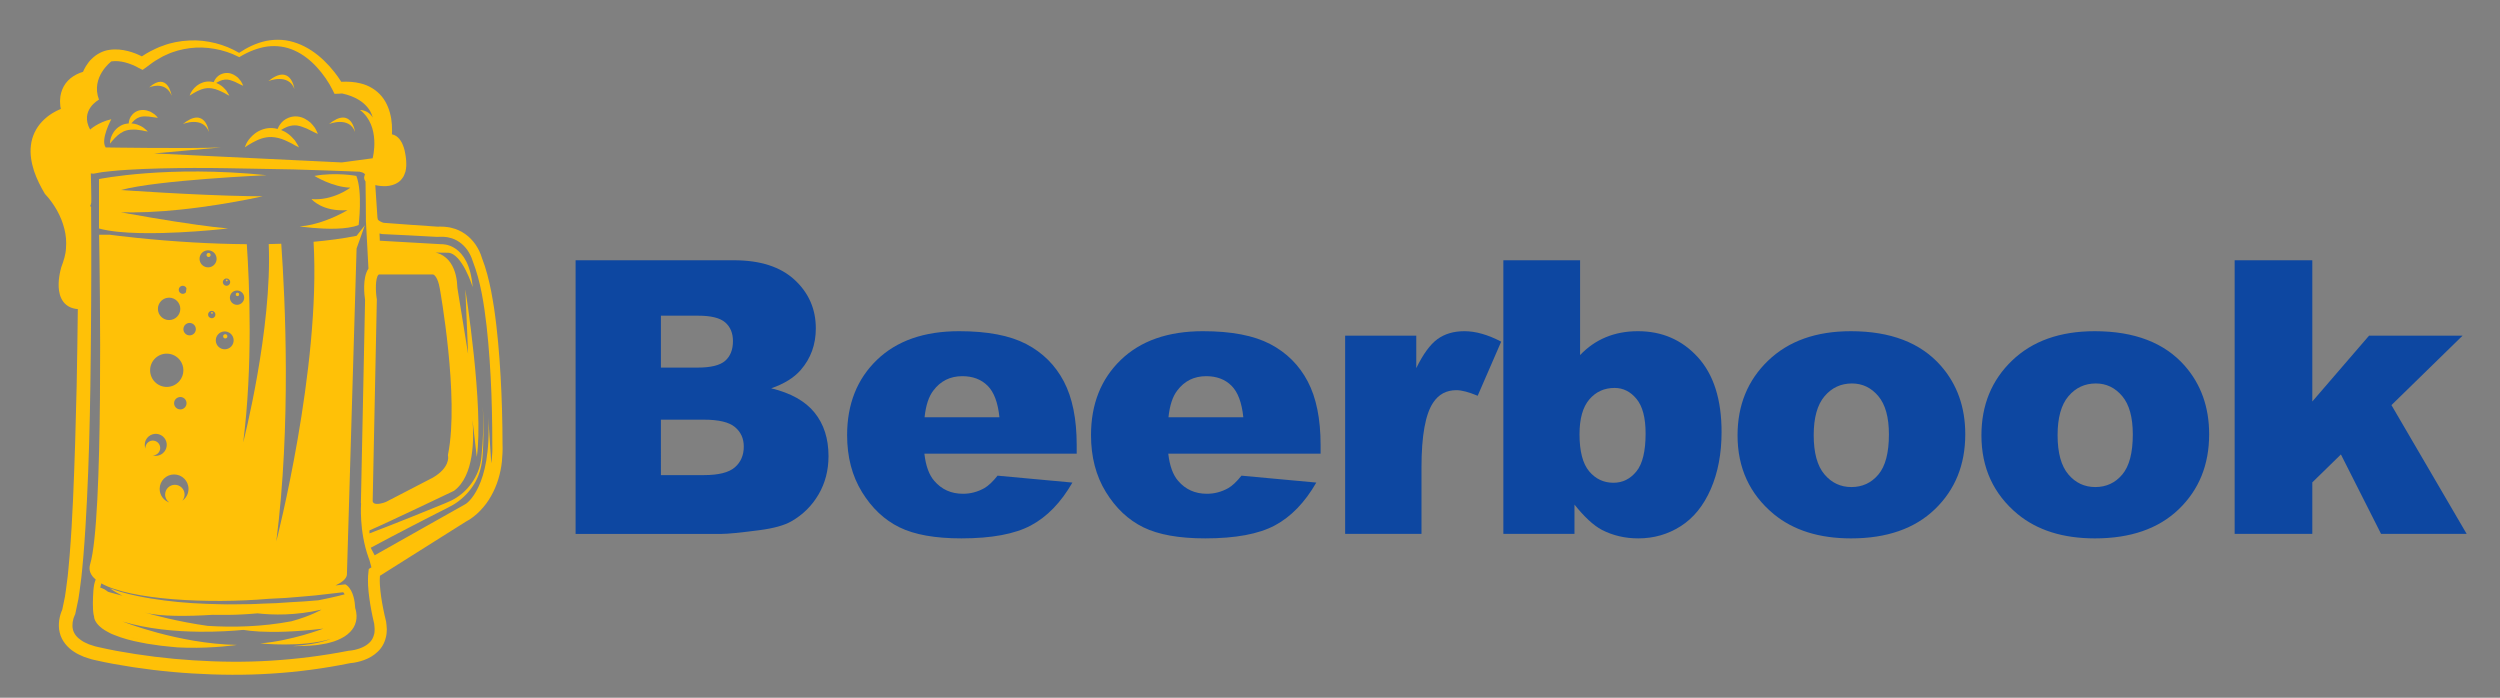 <?xml version="1.0" encoding="utf-8"?>
<!-- Generator: Adobe Illustrator 16.0.0, SVG Export Plug-In . SVG Version: 6.00 Build 0)  -->
<!DOCTYPE svg PUBLIC "-//W3C//DTD SVG 1.1//EN" "http://www.w3.org/Graphics/SVG/1.1/DTD/svg11.dtd">
<svg version="1.1" id="Layer_1" xmlns="http://www.w3.org/2000/svg" xmlns:xlink="http://www.w3.org/1999/xlink" x="0px" y="0px"
	 width="446.666px" height="124.667px" viewBox="0 0 446.666 124.667" enable-background="new 0 0 446.666 124.667"
	 xml:space="preserve">
<rect x="0" y="0" width="446.666" height="124.667" fill="#808080" stroke="none"/>
<g>
	<path fill="#FFFFFF" d="M3532.194-1394.837c0.063,0.255,0.078,0.546,0.09,0.811c0.074,1.082-0.338,2.27-1.061,3.103
		c-0.539,0.599-1.135,1.046-1.832,1.381c0.156,0.464,0.223,0.946,0.225,1.439l0.73,3.6c0.117,0.606,0.248,1.222,0.367,1.84
		l0.248,1.849c0.158,1.239,0.367,2.469,0.488,3.715l0.291,3.736c0.246,4.976,0.18,9.984-0.308,14.953
		c-0.477,4.967-1.289,9.906-2.438,14.762c-0.549,2.43-1.223,4.83-1.951,7.229c-0.73,2.385-1.678,4.757-2.482,7.036
		c-3.301,9.236-6.08,18.681-7.151,28.397c-0.281,2.432-0.507,4.879-0.716,7.337c-0.194,2.455-0.524,4.978-0.696,7.348
		c-0.142,2.404-0.088,4.825,0.157,7.223c0.267,2.354,0.707,4.793,1.494,6.939c0.629,1.188,1.223,2.396,1.662,3.715
		c0.221,0.665,0.406,1.352,0.533,2.075c0.057,0.363,0.088,0.744,0.096,1.13c-0.002,0.201-0.016,0.404-0.043,0.609
		c0,0.066-0.022,0.151-0.035,0.234c0.023,0.049,0.033,0.101,0.043,0.152c0.066,0.694-0.09,1.406-0.375,2.009
		c-0.299,0.604-0.684,1.106-1.104,1.561c-0.842,0.896-1.799,1.548-2.785,2.125c-1.963,1.112-4.047,1.873-6.141,2.448
		c-4.199,1.155-8.521,1.599-12.814,1.648c-4.291-0.018-8.613-0.402-12.822-1.53c-2.1-0.559-4.188-1.292-6.164-2.396
		c-0.989-0.558-1.955-1.2-2.808-2.092c-0.419-0.44-0.821-0.938-1.11-1.537c-0.28-0.56-0.436-1.225-0.401-1.885
		c-0.025-0.063-0.035-0.114-0.05-0.191c-0.022-0.116-0.056-0.217-0.063-0.322c-0.027-0.209-0.039-0.406-0.037-0.607
		c-0.007-0.387,0.025-0.767,0.076-1.137c0.1-0.727,0.287-1.418,0.506-2.088c0.417-1.309,0.996-2.542,1.609-3.729
		c0.559-1.604,0.928-3.438,1.202-5.201c0.259-1.785,0.392-3.601,0.402-5.42c0.012-1.818-0.071-3.633-0.299-5.445
		c-0.218-1.828-0.423-3.727-0.591-5.578c-0.341-3.714-0.711-7.383-1.313-11.008c-0.604-3.637-1.404-7.236-2.371-10.805
		c-0.963-3.555-2.06-7.099-3.303-10.586c-0.593-1.757-1.269-3.471-1.896-5.206c-0.669-1.741-1.312-3.556-1.868-5.345
		c-2.178-7.021-3.603-14.229-4.31-21.52c-0.577-0.224-1.079-0.607-1.463-1.148c-1.423-1.984-0.886-5.44-0.813-5.828
		c1.34-6.309-0.029-11.281-0.041-11.333c-1.229-5.08-0.996-8.945,0.698-11.528c0.763-1.176,1.69-1.834,2.408-2.199l-0.09-0.117
		c-0.224-0.397-0.457-0.78-0.656-1.195c-0.367-0.865-0.598-1.862-0.408-2.887c0.175-1.036,0.791-1.93,1.502-2.547
		c0.588-0.486,1.183-0.868,1.86-1.158c0.048-0.584,0.163-1.168,0.434-1.713c0.325-0.731,0.849-1.42,1.492-1.891
		c0.631-0.469,1.344-0.793,2.063-1.012c0.202-0.051,0.396-0.088,0.603-0.128c-0.513-0.797-0.845-1.682-0.979-2.591
		c-0.198-1.445,0.058-2.896,0.628-4.168c0.506-1.26,1.526-2.551,2.858-3.127c1.144-0.514,2.359-0.654,3.566-0.553
		c0.035-0.861,0.137-1.723,0.391-2.56c0.301-1.006,0.85-1.979,1.598-2.738c1.527-1.576,3.646-2.223,5.658-2.529
		c1.019-0.129,1.99-0.209,3.103-0.129c1.092,0.125,2.188,0.542,3.069,1.24c0.896,0.696,1.541,1.627,1.996,2.608
		c0.345,0.735,0.591,1.464,0.74,2.248c0.055,0.004,0.105-0.006,0.16-0.003c0.365,0.022,0.707-0.003,1.074,0.101
		c0.719,0.129,1.438,0.525,1.94,1.07c0.507,0.543,0.808,1.207,0.974,1.855c0.002,0.014,0.002,0.014,0.004,0.026
		c0.188-0.343,0.42-0.668,0.682-0.972c0.365-0.392,0.779-0.738,1.233-1.013c0.453-0.287,0.882-0.489,1.468-0.642l0.051-0.01
		c0.777-0.203,1.623-0.246,2.438-0.029c0.808,0.232,1.531,0.668,2.138,1.18c0.621,0.521,1.137,1.117,1.575,1.74
		c0.15,0.225,0.285,0.438,0.42,0.654c0.771-1.069,1.713-1.999,2.836-2.695c0.394-0.249,0.793-0.459,1.224-0.649
		c0.225-0.083,0.407-0.172,0.715-0.244l0.672-0.116c0.453-0.086,0.906-0.16,1.379-0.131h0.693c0.24-0.006,0.467,0.059,0.699,0.094
		c0.233,0.034,0.469,0.069,0.705,0.118l0.674,0.244c0.455,0.14,0.856,0.423,1.272,0.65c0.771,0.532,1.472,1.187,1.99,1.941
		c0.555,0.735,0.978,1.536,1.312,2.366c0.176,0.434,0.313,0.875,0.452,1.316c0.035-0.021,0.072-0.041,0.107-0.062
		c0.45-0.22,0.924-0.405,1.471-0.483c0.521-0.072,1.103-0.037,1.629,0.143c0.461,0.164,0.844,0.358,1.236,0.724
		c0.942,0.326,1.897,0.704,2.674,1.409c0.858,0.717,1.549,1.666,1.897,2.721c0.373,1.037,0.502,2.121,0.478,3.168
		c-0.021,0.727-0.092,1.407-0.233,2.116c0.223,0.05,0.436,0.116,0.643,0.224c0.563,0.279,0.994,0.717,1.322,1.176
		c0.315,0.473,0.545,0.963,0.707,1.453C3532.082-1395.351,3532.143-1395.107,3532.194-1394.837z"/>
	<g>
		<path fill="none" d="M3487.869-1418.424c0.502,0.502,0.924,1.104,1.222,1.792
			C3488.791-1417.319,3488.371-1417.922,3487.869-1418.424z"/>
		<path fill="none" d="M3483.152-1419.723c-0.2,0.014-0.403,0.019-0.601,0.039c-0.252,0.029-0.505,0.066-0.756,0.109
			c0.25-0.043,0.504-0.079,0.756-0.107C3482.748-1419.703,3482.95-1419.707,3483.152-1419.723z"/>
		<path d="M3487.605-1418.717c-0.021-0.018-0.05-0.025-0.071-0.043C3487.555-1418.742,3487.584-1418.734,3487.605-1418.717
			L3487.605-1418.717z"/>
		<path d="M3477.549-1417.676c1.109-1.084,2.654-1.629,4.246-1.898c-1.594,0.268-3.133,0.814-4.249,1.898
			c-0.651,0.613-1.102,1.389-1.396,2.243C3476.446-1416.286,3476.897-1417.063,3477.549-1417.676z"/>
		<path d="M3487.606-1418.715c0-0.001-0.001-0.002-0.001-0.002c0.101,0.084,0.172,0.2,0.265,0.293
			C3487.778-1418.517,3487.705-1418.633,3487.606-1418.715z"/>
		<path d="M3487.533-1418.76c-0.631-0.512-1.388-0.834-2.215-0.971c-0.666-0.07-1.421-0.047-2.167,0.008
			c0.745-0.053,1.501-0.074,2.166-0.004C3486.146-1419.592,3486.906-1419.271,3487.533-1418.76z"/>
		<g>
			<path fill="#0A0A0A" d="M3518.153-1264.584c0.002,0.013,0.002,0.013,0.002,0.013c0.014-0.002,0.012-0.016,0.012-0.016
				L3518.153-1264.584z M3532.008-1395.603c-0.162-0.49-0.392-0.98-0.707-1.453c-0.328-0.459-0.76-0.896-1.322-1.176
				c-0.207-0.107-0.42-0.174-0.643-0.224c0.143-0.709,0.213-1.39,0.233-2.116c0.024-1.047-0.104-2.131-0.478-3.168
				c-0.35-1.055-1.039-2.004-1.897-2.721c-0.774-0.705-1.729-1.083-2.674-1.409c-0.394-0.365-0.775-0.56-1.236-0.724
				c-0.527-0.18-1.108-0.215-1.629-0.143c-0.547,0.078-1.021,0.264-1.471,0.483c-0.035,0.021-0.072,0.041-0.107,0.062
				c-0.139-0.441-0.276-0.883-0.452-1.316c-0.334-0.83-0.757-1.631-1.312-2.366c-0.521-0.755-1.219-1.409-1.99-1.941
				c-0.416-0.228-0.817-0.511-1.272-0.65l-0.674-0.244c-0.236-0.049-0.472-0.084-0.705-0.118c-0.232-0.035-0.459-0.1-0.699-0.094
				h-0.693c-0.473-0.029-0.926,0.045-1.379,0.131l-0.672,0.116c-0.307,0.072-0.49,0.161-0.715,0.244
				c-0.431,0.19-0.83,0.4-1.224,0.649c-1.123,0.696-2.065,1.626-2.836,2.695c-0.135-0.215-0.27-0.43-0.42-0.654
				c-0.438-0.623-0.955-1.219-1.575-1.74c-0.605-0.512-1.33-0.947-2.138-1.18c-0.815-0.217-1.662-0.174-2.438,0.029l-0.051,0.01
				c-0.586,0.152-1.015,0.354-1.468,0.642c-0.455,0.274-0.868,0.621-1.233,1.013c-0.262,0.304-0.494,0.629-0.682,0.972
				c-0.002-0.013-0.002-0.013-0.004-0.026c-0.166-0.648-0.468-1.313-0.974-1.855c-0.504-0.545-1.223-0.941-1.94-1.07
				c-0.367-0.104-0.709-0.078-1.074-0.101c-0.055-0.003-0.105,0.007-0.16,0.003c-0.149-0.784-0.396-1.513-0.74-2.248
				c-0.455-0.981-1.102-1.912-1.996-2.608c-0.883-0.698-1.979-1.115-3.069-1.24c-1.111-0.08-2.084,0-3.103,0.129
				c-2.012,0.307-4.131,0.953-5.658,2.529c-0.748,0.759-1.297,1.732-1.598,2.738c-0.254,0.837-0.354,1.698-0.391,2.561
				c-1.207-0.103-2.424,0.039-3.566,0.553c-1.332,0.576-2.354,1.867-2.858,3.127c-0.57,1.271-0.826,2.723-0.628,4.168
				c0.134,0.909,0.466,1.794,0.979,2.591c-0.206,0.04-0.398,0.077-0.603,0.128c-0.722,0.219-1.434,0.543-2.063,1.012
				c-0.645,0.471-1.167,1.159-1.492,1.891c-0.271,0.545-0.386,1.129-0.434,1.713c-0.679,0.29-1.271,0.672-1.86,1.158
				c-0.711,0.617-1.327,1.511-1.502,2.547c-0.188,1.024,0.041,2.021,0.408,2.887c0.199,0.415,0.435,0.798,0.656,1.195l0.09,0.117
				c-0.718,0.365-1.646,1.023-2.408,2.199c-1.694,2.583-1.928,6.448-0.698,11.528c0.012,0.052,1.381,5.024,0.041,11.333
				c-0.072,0.388-0.609,3.844,0.813,5.828c0.384,0.541,0.886,0.925,1.463,1.147c0.707,7.291,2.132,14.498,4.31,21.521
				c0.558,1.789,1.199,3.604,1.868,5.345c0.628,1.735,1.304,3.449,1.896,5.206c1.243,3.487,2.34,7.031,3.303,10.586
				c0.967,3.568,1.767,7.168,2.371,10.805c0.603,3.625,0.974,7.294,1.313,11.008c0.168,1.852,0.373,3.75,0.591,5.578
				c0.228,1.813,0.311,3.627,0.299,5.445c-0.012,1.819-0.144,3.635-0.402,5.42c-0.274,1.764-0.645,3.598-1.202,5.201
				c-0.613,1.188-1.192,2.42-1.609,3.729c-0.219,0.67-0.406,1.361-0.506,2.088c-0.051,0.37-0.083,0.75-0.076,1.137
				c-0.002,0.201,0.01,0.398,0.037,0.607c0.007,0.104,0.039,0.206,0.063,0.322c0.015,0.077,0.023,0.129,0.05,0.191
				c-0.033,0.66,0.121,1.325,0.401,1.885c0.289,0.6,0.691,1.097,1.11,1.537c0.854,0.892,1.817,1.534,2.808,2.092
				c1.976,1.104,4.064,1.837,6.164,2.396c4.209,1.128,8.531,1.513,12.822,1.53c4.293-0.05,8.615-0.493,12.814-1.648
				c2.094-0.575,4.178-1.336,6.141-2.448c0.986-0.577,1.943-1.229,2.785-2.125c0.42-0.454,0.805-0.956,1.104-1.561
				c0.285-0.603,0.441-1.314,0.375-2.009c-0.01-0.052-0.02-0.104-0.043-0.152c0.013-0.083,0.035-0.168,0.035-0.234
				c0.027-0.205,0.041-0.408,0.043-0.609c-0.008-0.386-0.039-0.767-0.096-1.13c-0.127-0.724-0.313-1.41-0.533-2.075
				c-0.438-1.318-1.033-2.526-1.662-3.715c-0.787-2.146-1.229-4.586-1.494-6.939c-0.246-2.397-0.299-4.818-0.157-7.223
				c0.172-2.371,0.502-4.893,0.696-7.348c0.209-2.458,0.435-4.905,0.716-7.337c1.071-9.717,3.852-19.161,7.151-28.397
				c0.806-2.279,1.752-4.651,2.482-7.036c0.729-2.397,1.402-4.798,1.951-7.228c1.149-4.855,1.963-9.795,2.438-14.762
				c0.486-4.969,0.554-9.978,0.308-14.953l-0.291-3.736c-0.121-1.246-0.33-2.476-0.488-3.715l-0.248-1.849
				c-0.119-0.618-0.25-1.233-0.367-1.84l-0.73-3.6c-0.002-0.493-0.067-0.976-0.225-1.439c0.697-0.335,1.293-0.782,1.832-1.381
				c0.723-0.833,1.135-2.021,1.061-3.103c-0.012-0.265-0.026-0.556-0.09-0.812
				C3532.143-1395.107,3532.082-1395.351,3532.008-1395.603z M3527.117-1345.906c-0.168,0.794-0.35,1.59-0.557,2.391
				c-0.133,0.56-0.281,1.109-0.416,1.656c-0.209,0.788-0.418,1.577-0.643,2.354c-0.164,0.539-0.316,1.063-0.48,1.602
				c-0.25,0.85-0.529,1.691-0.818,2.549c-0.145,0.428-0.285,0.883-0.443,1.314c-0.446,1.287-0.922,2.567-1.426,3.84
				c-3.389,9.334-6.127,18.996-7.219,28.958c-0.121,1.173-0.229,2.354-0.336,3.537c-0.008,0.095-0.016,0.19-0.025,0.285
				c-0.104,1.196-0.194,2.39-0.287,3.582c-0.151,2.474-0.455,4.856-0.604,7.423c-0.193,4.486,0.133,8.965,1.494,13.338
				c0.176,0.567,0.35,1.121,0.563,1.682l0.007,0.039l0.037,0.047c0.366,0.664,0.711,1.332,1.026,2.006
				c0.228,0.491,0.439,0.971,0.629,1.469c0.08,0.212,0.136,0.428,0.205,0.655c0.111,0.366,0.211,0.747,0.283,1.121
				c0.055,0.283,0.086,0.585,0.101,0.862c-0.002,0.135-0.004,0.268-0.021,0.391c0.006,0.026-0.004,0.041,0,0.067
				c-0.008,0.028-0.014,0.069-0.021,0.099c0.002,0.012-0.009,0.027-0.007,0.04l0.004,0.013l-0.014,0.003
				c0.002,0.013,0.002,0.013,0.002,0.013c-0.063,0.159-0.072,0.321-0.039,0.488l0.012,0.064c-0.092,0.285-0.246,0.527-0.448,0.781
				c-0.23,0.271-0.525,0.542-0.867,0.781c-0.271,0.186-0.57,0.363-0.873,0.527c-0.496,0.27-1.021,0.518-1.586,0.72
				c-1.787,0.704-3.732,1.146-5.68,1.505c-1.293,0.223-2.584,0.391-3.894,0.535c-0.69,0.08-1.383,0.172-2.07,0.211
				c-2.01,0.172-4.022,0.266-6.041,0.252c-2.014,0.026-4.028-0.04-6.034-0.189c-0.72-0.049-1.429-0.127-2.136-0.19
				c-1.28-0.142-2.566-0.295-3.837-0.505c-1.962-0.344-3.9-0.773-5.699-1.443c-0.476-0.176-0.938-0.367-1.382-0.589
				c-0.386-0.193-0.746-0.404-1.085-0.634c-0.712-0.504-1.274-1.077-1.406-1.76l-0.002-0.013c0.004-0.121-0.031-0.234-0.08-0.345
				c0.016,0.01,0.019,0.022,0.014-0.003l-0.012-0.064c-0.012-0.052-0.034-0.101-0.03-0.155c-0.003-0.012,0.007-0.027,0.005-0.041
				c-0.021-0.104-0.02-0.236-0.017-0.357c0-0.28,0.039-0.568,0.091-0.858c0.1-0.594,0.266-1.187,0.485-1.776
				c0.413-1.188,0.993-2.342,1.629-3.479l0.031-0.047l-0.002-0.013l0.021-0.03c0.233-0.594,0.414-1.188,0.596-1.771
				c0.38-1.288,0.645-2.555,0.863-3.853c0.125-0.732,0.199-1.455,0.274-2.178c0.135-1.174,0.229-2.355,0.256-3.535
				c0.035-1.904-0.012-3.818-0.217-5.716c-0.187-1.874-0.387-3.679-0.545-5.546c-0.18-2.115-0.377-4.256-0.625-6.385
				c-0.188-1.607-0.392-3.211-0.656-4.803c-0.584-3.735-1.409-7.41-2.414-11.037c-0.028-0.075-0.043-0.152-0.069-0.228
				c-0.439-1.585-0.903-3.166-1.406-4.739c-0.246-0.795-0.517-1.57-0.774-2.362c-0.209-0.601-0.395-1.22-0.604-1.821l0.011-0.016
				c0,0,12.021,32.181,8.207,50.773c0,0-0.819,1.158,2.15,2.298c-0.127-0.042-0.269-0.081-0.408-0.108
				c-0.027-0.008-0.059-0.029-0.086-0.037c-0.055-0.002-0.121-0.004-0.176-0.006c-0.469-0.07-0.929-0.035-1.367,0.115
				c-0.151,0.043-0.299,0.111-0.446,0.18c-0.121,0.063-0.237,0.152-0.356,0.229c-0.06,0.039-0.115,0.09-0.174,0.141
				c-0.094,0.07-0.186,0.143-0.262,0.236c-0.212,0.215-0.306,0.354-0.423,0.51c-0.02,0.043-0.039,0.074-0.073,0.107
				c-0.27,0.398-0.513,0.807-0.709,1.245c-0.407,0.866-0.654,1.809-0.715,2.742c-0.029,0.474-0.031,0.954,0.018,1.412l0.051,0.258
				c0.014,0.144,0.027,0.288,0.056,0.431l0.032,0.166c0.007,0.039,0.021,0.117,0.05,0.191l0.015,0.078
				c0.063,0.188,0.162,0.355,0.271,0.508c0.216,0.293,0.512,0.504,0.83,0.643c0.015-0.003,0.029,0.008,0.045,0.018l0.625,0.201
				l1.201,0.344l0.018,0.01c0.803,0.22,1.615,0.424,2.44,0.612c2.024,0.452,4.077,0.78,6.143,0.958
				c0.625,0.053,1.26,0.091,1.893,0.117c0.634,0.025,1.275,0.035,1.916,0.031c-0.002-0.012-0.016-0.01-0.016-0.01
				c-0.509-0.076-1.021-0.164-1.519-0.256c-2.752-0.486-5.453-1.196-8.078-2.068c-0.342-0.107-0.688-0.241-1.03-0.362
				c3.737,1.032,14.899,0.315,14.899,0.315c-6.17-0.137-11.24-2.955-13.283-4.272c1.726,0.844,3.584,1.408,5.467,1.821
				c1.667,0.334,3.357,0.517,5.056,0.592c0.916,0.037,1.826,0.049,2.729,0.023c0.436-0.031,0.871-0.062,1.307-0.092
				c0.291-0.016,0.565-0.041,0.854-0.07c0.58-0.045,1.156-0.102,1.728-0.198c0.646-0.11,1.291-0.155,1.932-0.304l1.896-0.418
				c0.632-0.121,1.25-0.307,1.879-0.508l1.843-0.568c0.5-0.176,0.996-0.378,1.493-0.567c0.234-0.099,0.482-0.199,0.73-0.301
				l0.023-0.005c-2.931,3.648-7.713,4.621-7.713,4.621c3.838,0.305,9.073-1.649,9.073-1.649c-1.979,2.905-10.586,4.491-11.686,4.677
				l-0.115,0.021c1.711,0.354,3.742,0.15,5.764-0.307c0.015-0.002,0.015-0.002,0.015-0.002c1.407-0.178,2.795-0.403,4.176-0.722
				c1.369-0.317,2.693-0.718,4.02-1.187c0.289-0.096,0.568-0.177,0.84-0.295c1.095-0.424,1.841-1.609,1.754-2.822
				c-0.039-0.34-0.084-0.505-0.116-0.752c-0.027-0.074-0.043-0.152-0.058-0.229c-0.041-0.14-0.067-0.28-0.106-0.42
				c-0.088-0.384-0.223-0.732-0.346-1.097c-0.025-0.062-0.037-0.125-0.063-0.188c-0.051-0.124-0.102-0.248-0.152-0.372
				c-0.149-0.372-0.313-0.741-0.506-1.104c-0.154-0.318-0.305-0.623-0.483-0.922c-0.222-0.386-0.453-0.768-0.711-1.133l-0.054-0.069
				c-0.004-0.013-0.02-0.023-0.032-0.034c-0.023-0.049-0.072-0.094-0.107-0.14c-0.104-0.114-0.229-0.21-0.352-0.294
				c-0.271-0.161-0.568-0.25-0.865-0.26c-0.106-0.007-0.213,0-0.313,0.02c-0.043-0.005-0.097-0.008-0.136,0
				c-0.004-0.014,1.658-2.496-0.047-8.033c-1.713-5.574,0.699-33.543,7.063-46.508c0,0,4.67-9.553,8.035-19.777
				C3527.281-1346.646,3527.207-1346.271,3527.117-1345.906z M3486.315-1267.39c3.746,0.376,7.994,0.094,7.994,0.094
				c1.117,0.4,2.467,0.608,3.887,0.695c-0.449,0.021-0.898,0.053-1.336,0.07c-0.879,0.01-1.752-0.01-2.611-0.033
				c-1.6-0.053-3.193-0.146-4.783-0.35c-0.041-0.006-0.08-0.011-0.135-0.014c-0.082-0.011-0.164-0.021-0.26-0.03
				c-0.658-0.087-1.318-0.187-1.979-0.288C3486.83-1267.288,3486.578-1267.347,3486.315-1267.39z M3525.864-1390.175
				c-2.262,4.282-11.94,5.007-11.94,5.007c6.903,0.891,11.514-1.464,11.782-1.597c-0.012,0.016-0.034,0.034-0.045,0.049
				c-0.307,0.286-0.614,0.559-0.942,0.797c-0.896,0.68-1.896,1.245-2.939,1.727c-0.676,0.316-1.366,0.609-2.063,0.863
				c-1.785,0.65-3.633,1.126-5.494,1.511c-0.928,0.179-1.857,0.344-2.805,0.485c-0.313,0.047-0.644,0.07-0.957,0.104
				c-0.611,0.078-1.223,0.168-1.84,0.221c0.993-0.045,2.004-0.132,3.012-0.245c0.875-0.103,1.748-0.216,2.615-0.356l0.207-0.039
				c0.881-0.143,1.743-0.309,2.612-0.516l0.013-0.002c0.936-0.207,1.848-0.463,2.754-0.756c0.014-0.003,0.014-0.003,0.024-0.006
				c0.455-0.141,0.916-0.311,1.365-0.476c0.11-0.048,0.233-0.099,0.346-0.146c0,0,0,0,0.014-0.003c0.16-0.058,0.31-0.126,0.47-0.197
				c0.014-0.002,0.014-0.002,0.014-0.002c0.555-0.24,1.106-0.494,1.637-0.795c0.012-0.003,0.012-0.003,0.025-0.006
				c-3.689,2.766-10.64,4.488-11.162,4.616c6.856-0.743,11.069-2.661,13.51-4.292c-0.045,0.049-0.078,0.082-0.123,0.131
				c-0.025,0.004-0.035,0.02-0.049,0.021c-0.229,0.205-0.474,0.398-0.716,0.592c-0.143,0.094-0.256,0.196-0.397,0.291
				c-0.07,0.053-0.144,0.094-0.215,0.135c-0.306,0.219-0.625,0.427-0.949,0.623c-0.01,0.015-0.023,0.018-0.033,0.033
				c-0.326,0.182-0.658,0.326-0.986,0.496c-2.049,1.088-4.25,1.939-6.492,2.637c-0.102,0.033-0.217,0.055-0.317,0.088
				c-0.629,0.201-1.287,0.395-1.935,0.572c0.748-0.144,1.519-0.305,2.26-0.475c1.91-0.42,3.789-0.929,5.619-1.627
				c0.76-0.28,1.517-0.586,2.25-0.94c0.803-0.408,1.603-0.842,2.354-1.374c0.047-0.035,0.104-0.086,0.164-0.125
				c0.223-0.162,0.44-0.338,0.659-0.527c0.013-0.002,0.011-0.016,0.011-0.016c0.219-0.176,0.422-0.375,0.625-0.574
				c-1.054,1.551-3.441,3.854-8.718,5.322c0,0,2.248,1.197,8.162-1.047c0,0-1.055,3.488-6.094,4.51c0,0,2.06,0.767,6.107-1.027
				c0,0-3.162,3.279-6.719,4.444c0,0,5.606-0.503,9.065-2.798c0.012,0.199,0.021,0.396,0.035,0.607
				c0.02,0.236,0.026,0.488,0.037,0.741c-4.25,3.048-8.504,3.224-8.504,3.224c2.569,19.637-6.963,45.446-6.963,45.446
				c-10.326,30.517-2.326,49.069-2.326,49.069c-9.307,3.352-15.877,2.944-19.728,2.027c-0.014,0.003-0.014,0.003-0.014,0.003
				c-0.041-0.006-0.068-0.014-0.098-0.021l0.064-0.013c0.282,0.013,0.575,0.01,0.868,0.007c0.187-0.009,0.371-0.018,0.558-0.026
				c0.674-0.036,1.346-0.085,2.012-0.174c0.051-0.01,0.104-0.006,0.156-0.016c0.573-0.07,1.131-0.164,1.684-0.271
				c0.738-0.128,1.467-0.295,2.176-0.498c0.271-0.065,0.525-0.114,0.791-0.192c-1.545,0.297-3.111,0.424-4.68,0.459
				c-1.346,0.018-2.686-0.072-4-0.234c-0.217-0.023-0.434-0.036-0.641-0.063c-0.013,0.003-0.013,0.003-0.023,0.005
				c-0.084-0.01-0.168-0.035-0.266-0.055c-0.193-0.031-0.39-0.073-0.58-0.104c0.287,0.039,0.561,0.066,0.836,0.107
				c7.821,0.954,14.041-1.724,14.041-1.724c-0.148-0.706-0.285-1.415-0.398-2.142c0.014-0.002,0.014-0.002,0.025-0.004
				c0.188,0.017,0.381,0.033,0.571,0.051c1.754,0.17,3.468,0.455,5.283,0.801c-0.205-0.16-0.432-0.291-0.658-0.435
				c-1.325-0.854-2.84-1.431-4.371-1.818c-0.307-0.075-0.598-0.126-0.899-0.175c-0.057-0.016-0.127-0.028-0.182-0.031
				c-2.523-20.501,7.573-49.57,7.573-49.57c7.113-20.816,5.707-39.607,5.707-39.607l-4.123,0.725
				c-0.614,12.648-4.717,28.424-4.975,29.382c1.209-14.151,1.51-28.502,1.51-28.502c-6.879,1.522-13.207,1.964-18.791,1.821
				c-11.614-0.307-20.01-3.195-23.375-4.578c8.226,2.547,16.156,3.44,23.154,3.498c15.102,0.104,25.887-3.759,25.887-3.759
				c-9.779,2.013-21.631,0.884-26.576,0.245c-1.3-0.165-2.125-0.287-2.305-0.318c0.756,0.041,1.512,0.083,2.267,0.111
				c12.711,0.523,22.758-2.383,22.758-2.383c-9.688,1.795-18.586,0.526-23.334-0.472c-2.254-0.476-3.59-0.886-3.59-0.886
				c1.194,0.104,2.327,0.153,3.457,0.189c11.67,0.39,20.032-2.447,20.032-2.447c-6.903,1.261-13.934,1.035-19.819,0.297
				c0.082-0.002,0.147-0.002,0.229,0.009c0.858,0.021,1.719,0.044,2.574,0.053c0.842-0.001,1.68-0.016,2.518-0.042
				c0.386-0.008,0.787-0.005,1.173-0.013c0.969-0.038,1.918-0.101,2.881-0.166c0.291-0.016,0.584-0.02,0.885-0.05
				c1.027-0.077,2.064-0.17,3.086-0.285c0.211-0.014,0.408-0.025,0.604-0.05c-0.834,0.04-1.67,0.067-2.496,0.079
				c-0.396,0.023-0.793,0.045-1.178,0.053c-0.654,0.006-1.297-0.004-1.951,0.001c-0.602-0.005-1.215,0.007-1.832-0.009
				c-0.537-0.017-1.075-0.047-1.614-0.063c-0.713-0.023-1.425-0.047-2.142-0.083c-0.715-0.049-1.424-0.113-2.143-0.176
				c-0.478-0.043-0.935-0.062-1.396-0.105c-0.123-0.018-0.244-0.021-0.367-0.037c-0.545-0.055-1.082-0.139-1.627-0.194
				c-0.233-0.035-0.468-0.071-0.713-0.091c0.903,0.041,1.787,0.058,2.658,0.064c5.594,0.061,9.978-0.422,9.978-0.422
				c-3.529-0.016-7.06-0.313-10.224-0.721c-6.104-0.764-10.78-1.881-11.202-1.987c0.507,0.063,1.45,0.108,2.629,0.122
				c3.053,0.042,7.694-0.063,10.514-0.137c-5.31-0.168-15.535-1.596-15.535-1.596l2.341-1.305c-3.838-0.438-5.527,0.635-6.279,1.66
				c-0.58,0.807-0.594,1.57-0.594,1.57c-0.863,3.706-3.052,3.579-3.052,3.579l0.751-1.507c-4.358,2.961-3.72,11.922-3.72,11.922
				l-0.448-3.307c0.094,5.766-2.271,4.804-2.271,4.804c0.33-2.668,0.305-5.095,0.148-7.081c-0.232-3.161-0.796-5.19-0.796-5.19
				c-2.598-9.132,1.107-11.193,1.846-11.522c0.015-0.002,0.015-0.002,0.025-0.004c0.037-0.021,0.076-0.028,0.113-0.035
				c0.066,0,0.132-0.012,0.209-0.027c0.104-0.02,0.204-0.053,0.297-0.124c0.279-0.214,0.4-0.558,0.326-0.878l-0.003-0.012
				c-0.032-0.102-0.065-0.201-0.122-0.284c-0.014-0.011-0.018-0.023-0.018-0.023l-0.035-0.046l-0.021-0.037l-0.668-0.9
				c-0.04-0.072-0.081-0.145-0.121-0.217c-0.142-0.24-0.293-0.479-0.41-0.736c-0.27-0.643-0.393-1.287-0.294-1.88
				c0.079-0.43,0.292-0.845,0.608-1.213c0.108-0.128,0.221-0.242,0.358-0.35c0.457-0.408,1.061-0.751,1.631-0.968
				c0.052-0.022,0.109-0.061,0.158-0.084l0.566-0.188l0.04-0.621c0.014-0.203,0.03-0.394,0.06-0.586
				c0.01-0.162,0.051-0.304,0.087-0.457c0.043-0.195,0.085-0.391,0.171-0.568c0.084-0.189,0.197-0.371,0.324-0.543
				c0.085-0.109,0.174-0.207,0.275-0.307c0.106-0.127,0.217-0.255,0.368-0.365c0.015-0.002,0.023-0.018,0.037-0.02
				c0.435-0.311,0.937-0.555,1.479-0.712c0.518-0.153,1.126-0.257,1.644-0.276c0.027,0.008,0.052-0.01,0.079-0.002l2.196-0.047
				l-1.596-1.417l-0.05-0.044l-0.002-0.014c-0.836-0.667-1.42-1.689-1.633-2.798c-0.08-0.413-0.092-0.824-0.076-1.228
				c0.019-0.738,0.168-1.488,0.445-2.197c0.102-0.313,0.234-0.592,0.383-0.861c0.279-0.494,0.611-0.918,1.025-1.266
				c0.207-0.174,0.445-0.326,0.711-0.471c0.207-0.105,0.445-0.191,0.668-0.274c0.615-0.212,1.271-0.339,1.938-0.347
				c0.291-0.016,0.574-0.003,0.849,0.025l0.354,0.038l0.179,0.02l0.022-0.298l0.007-0.242c-0.003-0.014-0.003-0.014,0.01-0.016
				c0.008-0.455,0.041-0.902,0.104-1.342c0.008-0.028,0.018-0.057,0.012-0.082c0.075-0.441,0.18-0.876,0.313-1.289
				c0.014-0.003,0.011-0.016,0.021-0.031c0.065-0.213,0.16-0.418,0.254-0.623s0.201-0.413,0.313-0.595
				c0.233-0.379,0.501-0.725,0.817-1.025c1.127-1.084,2.666-1.635,4.257-1.9c0.248-0.034,0.505-0.084,0.755-0.104
				c0.195-0.024,0.396-0.022,0.606-0.036c0.736-0.062,1.492-0.086,2.161-0.015c0.827,0.134,1.585,0.456,2.218,0.976
				c0.017,0.011,0.045,0.019,0.063,0.042c0.108,0.085,0.17,0.194,0.27,0.296c0.496,0.492,0.921,1.104,1.226,1.781
				c0.344,0.815,0.557,1.71,0.639,2.562l0.047,0.445l0.041,0.5l0.841-0.148l0.877-0.168c0.065,0,0.131-0.012,0.196-0.012
				c0.187-0.009,0.382-0.033,0.55,0.002c0.498,0.024,0.922,0.211,1.271,0.504c0.178,0.152,0.33,0.324,0.463,0.525
				c0.147,0.225,0.277,0.468,0.367,0.73c0.188,0.498,0.301,1.078,0.321,1.608l0.111,2.663l0.273-0.867l0.51-1.66l-0.002-0.014
				c0.035-0.087,0.07-0.188,0.107-0.273c0.106-0.342,0.233-0.66,0.401-0.959c0.207-0.388,0.488-0.723,0.791-1.034
				c0.156-0.15,0.318-0.288,0.494-0.416c0.01-0.015,0.035-0.021,0.06-0.038c0.151-0.109,0.317-0.221,0.489-0.308
				c0.181-0.101,0.375-0.192,0.588-0.272c0.197-0.079,0.39-0.129,0.57-0.164l0.051-0.01c0.259-0.049,0.507-0.07,0.763-0.066
				c0.092-0.004,0.188,0.004,0.268,0.002c0.256,0.018,0.504,0.051,0.748,0.137c0.572,0.197,1.094,0.552,1.564,0.982
				c0.018,0.023,0.034,0.047,0.053,0.07c0.44,0.422,0.834,0.934,1.178,1.47c0.078,0.132,0.162,0.289,0.244,0.434
				c0.256,0.433,0.492,0.894,0.656,1.331l0.399,1.045l0.24,0.621l0.909-1.591l0.015-0.003c0.7-1.35,1.731-2.523,3.008-3.316
				c0.322-0.209,0.662-0.381,0.994-0.524c0.159-0.071,0.358-0.149,0.463-0.169l0.547-0.078c0.373-0.072,0.731-0.142,1.111-0.12
				l0.358-0.003l0.188,0.004c0.106-0.007,0.188,0.004,0.284,0.025c0.086,0.023,0.168,0.035,0.25,0.046
				c0.275,0.04,0.531,0.124,0.802,0.206c0.897,0.295,1.698,0.85,2.354,1.605c0.121,0.15,0.271,0.295,0.382,0.461
				c0.7,0.934,1.205,2.094,1.52,3.248c0.09,0.33,0.178,0.646,0.238,0.956l0.252,1.381l0.012-0.003l0.875-0.662l0.246-0.181
				l0.129-0.091l0.316-0.234l0.104-0.074l0.348-0.201c0.111-0.047,0.224-0.096,0.349-0.146c0.186-0.075,0.373-0.139,0.567-0.162
				c0.08-0.002,0.148-0.002,0.229-0.004c0.211-0.001,0.428,0.011,0.641,0.076c0.129,0.043,0.264,0.111,0.383,0.182
				c0.074,0.039,0.152,0.104,0.218,0.158c0.03,0.021,0.063,0.055,0.08,0.064l0.168,0.182l0.241,0.074
				c0.029,0.02,0.06,0.028,0.086,0.036c0.115,0.044,0.234,0.103,0.351,0.147c3.846,5.138-0.299,9.701-0.299,9.701
				C3529.26-1394.888,3525.864-1390.175,3525.864-1390.175z"/>
			<path fill="#0A0A0A" d="M3498.826-1414.622c0.014-0.004,0.025-0.005,0.039-0.008c0.004-0.002,0.008-0.003,0.012-0.004
				L3498.826-1414.622z"/>
			<path fill="#0A0A0A" d="M3473.129-1386.308c-0.207-0.09-0.42-0.176-0.646-0.234c-0.257-0.055-0.53-0.071-0.81-0.057
				c-0.209,0.012-0.42,0.035-0.629,0.107c-0.246,0.08-0.475,0.213-0.672,0.379c-0.193,0.162-0.356,0.354-0.477,0.564
				c-0.006,0.01-0.008,0.02-0.014,0.029c-0.125,0.242-0.201,0.501-0.228,0.764c0,0.005-0.002,0.01-0.002,0.016
				c-0.369,0.035-0.742,0.164-1.051,0.387c-0.3,0.201-0.509,0.48-0.677,0.777c-0.094,0.162-0.188,0.326-0.243,0.498
				c-0.14,0.488-0.179,0.996-0.013,1.479c0,0.002,0,0.003,0,0.005c0.207-0.348,0.388-0.67,0.568-0.971
				c0.195-0.321,0.398-0.605,0.623-0.844c0.08-0.088,0.159-0.179,0.25-0.252c0.086-0.063,0.187-0.112,0.281-0.167
				c0.188-0.106,0.395-0.188,0.625-0.234c0.049-0.01,0.087-0.032,0.137-0.038c0.076-0.021,0.156-0.026,0.236-0.032
				c0.133-0.009,0.268-0.014,0.408-0.035c0.111,0.001,0.232-0.003,0.35-0.003s0.229,0.006,0.355-0.003
				c-0.003-0.001-0.005-0.002-0.006-0.003c-0.193-0.138-0.402-0.267-0.625-0.37c-0.23-0.068-0.463-0.181-0.722-0.188
				c0.377-0.438,0.742-0.757,1.192-0.953c0,0,0.001,0,0.002-0.001c0.038-0.014,0.081-0.021,0.12-0.033
				c0.146-0.048,0.299-0.09,0.461-0.119c0.159-0.03,0.321-0.055,0.493-0.07l0.611-0.022c0.121,0.005,0.254-0.002,0.381-0.004
				c0.092-0.001,0.177,0.005,0.271-0.003c0.002,0,0.003,0,0.005,0c-0.156-0.123-0.326-0.227-0.501-0.327
				C3473.17-1386.278,3473.151-1386.295,3473.129-1386.308z"/>
			<path fill="#0A0A0A" d="M3500.709-1384.874c-0.08-0.104-0.17-0.199-0.273-0.285c-0.197-0.179-0.432-0.312-0.676-0.41
				c-0.019-0.007-0.037-0.006-0.055-0.012c-0.224-0.076-0.443-0.127-0.693-0.146c-0.014,0-0.023-0.007-0.037-0.008h-0.01h-0.009
				c-0.194,0.018-0.391,0.049-0.584,0.092c-0.086,0.02-0.172,0.035-0.256,0.063c-0.279,0.075-0.529,0.233-0.76,0.397
				c-0.064,0.048-0.119,0.106-0.177,0.16c-0.153,0.145-0.293,0.302-0.399,0.479c-0.002,0.001-0.002,0.001-0.002,0.001
				c-0.027-0.011-0.053-0.024-0.078-0.038c-0.037-0.02-0.075-0.041-0.114-0.057c-0.414-0.153-0.814-0.25-1.287-0.283l-0.017-0.002
				l-0.017,0.002c-0.467,0.033-0.932,0.113-1.381,0.262c-0.297,0.087-0.576,0.23-0.842,0.391c-0.139,0.084-0.279,0.165-0.41,0.258
				c-0.176,0.135-0.338,0.289-0.486,0.451c-0.481,0.527-0.813,1.178-0.909,1.854c0.002-0.002,0.004-0.004,0.006-0.008
				c0.055-0.119,0.125-0.229,0.19-0.34c0.259-0.446,0.586-0.836,0.972-1.146c0.168-0.137,0.346-0.26,0.528-0.365
				c0.082-0.046,0.17-0.08,0.257-0.121c0.207-0.101,0.42-0.184,0.641-0.25c0.082-0.024,0.16-0.057,0.244-0.076
				c0.389-0.107,0.797-0.129,1.203-0.159c0.2,0.02,0.424,0.069,0.643,0.132c0.132,0.037,0.265,0.075,0.388,0.123
				c0.053,0.019,0.102,0.044,0.151,0.068c0.019,0.008,0.035,0.016,0.054,0.023c-0.002,0.012-0.009,0.025-0.011,0.037v0.001
				c0.002-0.005,0.007-0.011,0.009-0.016c0.004-0.005,0.006-0.009,0.01-0.015c0-0.002,0-0.002,0.002-0.004
				c0.182,0.078,0.352,0.182,0.521,0.281c0.076,0.043,0.156,0.075,0.229,0.123c0.291,0.201,0.565,0.432,0.811,0.707
				c0.008,0.008,0.019,0.012,0.025,0.021c0.131,0.14,0.25,0.289,0.363,0.448c0.014,0.017,0.024,0.035,0.037,0.051
				c0.102,0.143,0.202,0.291,0.309,0.443c0.002,0.001,0.002,0.002,0.004,0.003c-0.014-0.233-0.064-0.465-0.135-0.693
				c-0.174-0.575-0.51-1.12-0.988-1.527c-0.221-0.2-0.477-0.356-0.744-0.493h0.002c0.172-0.184,0.367-0.34,0.576-0.465
				c0.154-0.082,0.322-0.135,0.486-0.189c0.305-0.102,0.619-0.172,0.945-0.182c0.196,0.021,0.426,0.082,0.625,0.162
				c0.211,0.074,0.401,0.184,0.588,0.305l0,0c0.182,0.125,0.354,0.268,0.508,0.442c0.014,0.015,0.022,0.034,0.037,0.05
				c0.143,0.155,0.264,0.33,0.393,0.52c0,0.002,0.004,0.004,0.004,0.006c-0.024-0.372-0.168-0.754-0.408-1.066L3500.709-1384.874
				L3500.709-1384.874z"/>
			<path fill="#0A0A0A" d="M3482.66-1407.458c0.141,0.039,0.281,0.08,0.414,0.131c0.047,0.018,0.092,0.041,0.139,0.063
				c0.021,0.01,0.041,0.019,0.063,0.028c0.001,0.001,0.001,0.001,0.002,0.001c-0.001,0.012-0.007,0.022-0.009,0.034
				c0,0.001-0.001,0.003,0,0.005v-0.001c0-0.003,0.003-0.007,0.004-0.01c0.006-0.007,0.01-0.015,0.014-0.022
				c0,0,0-0.001,0.001-0.002c0.262,0.113,0.513,0.248,0.751,0.404c0.268,0.187,0.516,0.404,0.746,0.65
				c0.027,0.029,0.061,0.047,0.088,0.076c0,0.001,0,0.002,0,0.002c0.195,0.207,0.365,0.445,0.537,0.693
				c0.059,0.084,0.116,0.165,0.177,0.252c-0.007-0.105-0.036-0.211-0.054-0.315c-0.081-0.479-0.271-0.947-0.57-1.354
				c-0.145-0.2-0.308-0.389-0.498-0.551c-0.221-0.201-0.479-0.355-0.742-0.492c-0.002,0-0.002-0.001-0.002-0.001
				c0.174-0.185,0.368-0.341,0.577-0.466c0.22-0.117,0.452-0.207,0.692-0.268c0.021-0.006,0.047-0.006,0.07-0.011
				c0.218-0.051,0.44-0.086,0.67-0.093c0.004,0.001,0.01,0.004,0.016,0.004c0.193,0.023,0.414,0.08,0.609,0.158
				c0.209,0.074,0.4,0.184,0.586,0.305c0.184,0.126,0.356,0.27,0.509,0.443c0.083,0.086,0.15,0.196,0.224,0.296
				c0.068,0.093,0.139,0.175,0.207,0.274c0.002,0.002,0.002,0.003,0.003,0.005c-0.028-0.403-0.196-0.811-0.476-1.136
				c-0.065-0.076-0.13-0.151-0.207-0.217c-0.085-0.076-0.195-0.116-0.293-0.178c-0.129-0.079-0.245-0.176-0.385-0.232
				c-0.007-0.002-0.015-0.002-0.021-0.004c-0.244-0.088-0.48-0.143-0.759-0.16c0,0-0.003-0.002-0.005-0.001l-0.012-0.001h-0.008
				c0,0,0,0-0.002,0.001c-0.001,0.001-0.004,0.001-0.007,0.001c-0.28,0.025-0.56,0.063-0.831,0.153
				c-0.277,0.075-0.529,0.233-0.76,0.397c-0.117,0.088-0.225,0.187-0.319,0.294c-0.098,0.107-0.183,0.224-0.255,0.343
				c0,0.002-0.002,0.003-0.003,0.004c-0.063-0.03-0.126-0.068-0.192-0.096c-0.414-0.152-0.814-0.25-1.289-0.283h-0.014h-0.017
				c-0.198,0.015-0.395,0.041-0.591,0.074c-0.07,0.013-0.142,0.025-0.213,0.041c-0.193,0.039-0.388,0.084-0.576,0.146
				c-0.455,0.132-0.871,0.379-1.254,0.648c-0.471,0.365-0.84,0.842-1.088,1.364c-0.146,0.303-0.26,0.616-0.307,0.941
				c0.002-0.003,0.004-0.006,0.004-0.009c0.133-0.284,0.301-0.539,0.485-0.779c0.318-0.412,0.7-0.756,1.126-1.015
				c0.026-0.017,0.053-0.038,0.079-0.054c0,0,0.001,0,0.002-0.001c0.322-0.181,0.666-0.317,1.023-0.411
				c0.04-0.011,0.075-0.027,0.116-0.037c0.39-0.107,0.798-0.129,1.203-0.158C3482.239-1407.563,3482.449-1407.517,3482.66-1407.458z
				"/>
			<path fill="#0A0A0A" d="M3520.844-1398.485c-0.109-0.217-0.26-0.416-0.447-0.581c-0.012-0.011-0.02-0.022-0.031-0.033
				c-0.19-0.173-0.42-0.299-0.656-0.397c-0.008-0.003-0.014-0.01-0.021-0.014c-0.146-0.052-0.301-0.066-0.449-0.094
				c-0.11-0.021-0.213-0.064-0.336-0.071l-0.01-0.001l-0.008,0.001c-0.193,0.019-0.384,0.048-0.572,0.089
				c-0.09,0.021-0.18,0.037-0.269,0.064c-0.278,0.076-0.528,0.234-0.76,0.398c-0.156,0.117-0.287,0.26-0.406,0.41
				c-0.061,0.076-0.123,0.149-0.172,0.229c-0.063-0.029-0.127-0.068-0.193-0.095c-0.412-0.153-0.813-0.251-1.287-0.284l-0.016-0.001
				l-0.016,0.001c-0.468,0.033-0.931,0.113-1.382,0.263c-0.452,0.132-0.871,0.378-1.252,0.647c-0.743,0.575-1.266,1.414-1.393,2.298
				c-0.002,0.003-0.002,0.005-0.002,0.008c0.121-0.271,0.287-0.507,0.459-0.736c0.034-0.044,0.057-0.101,0.092-0.144
				c0.217-0.263,0.463-0.495,0.728-0.693c0.135-0.102,0.272-0.201,0.418-0.283c0.241-0.137,0.498-0.241,0.76-0.33
				c0.125-0.042,0.25-0.088,0.381-0.118c0.121-0.033,0.244-0.048,0.367-0.067c0.147-0.023,0.295-0.047,0.445-0.06
				c0.131-0.011,0.26-0.022,0.391-0.032c0.225,0.021,0.471,0.082,0.713,0.154c0.107,0.033,0.215,0.062,0.316,0.101
				c0.014,0.005,0.026,0.013,0.041,0.02c0.055,0.022,0.108,0.049,0.164,0.072c0,0.006-0.002,0.01-0.004,0.014
				c-0.002,0.007-0.002,0.013-0.004,0.019c-0.002,0.003-0.002,0.005-0.002,0.007c0.002-0.006,0.006-0.012,0.01-0.018
				s0.006-0.012,0.01-0.018c0,0,0.002,0.001,0.002,0.002c0.041,0.018,0.078,0.045,0.119,0.063c0.217,0.101,0.43,0.209,0.629,0.34
				c0.016,0.011,0.029,0.026,0.043,0.037c0.283,0.199,0.557,0.419,0.793,0.69c0.027,0.029,0.049,0.063,0.076,0.094
				c0.194,0.227,0.373,0.475,0.557,0.736c0.024,0.039,0.053,0.076,0.08,0.115c0-0.004-0.002-0.008-0.004-0.012
				c-0.037-0.611-0.275-1.23-0.672-1.74c-0.004-0.005-0.011-0.01-0.017-0.016c-0.129-0.164-0.271-0.316-0.432-0.453
				c-0.154-0.141-0.341-0.24-0.521-0.345c-0.076-0.044-0.141-0.105-0.221-0.146c-0.002-0.001-0.002-0.001-0.004-0.001
				c0.174-0.185,0.369-0.342,0.578-0.466c0.16-0.086,0.334-0.141,0.506-0.196c0.299-0.098,0.604-0.165,0.922-0.175
				c0.002,0.001,0.002-0.001,0.004,0c0.08,0.009,0.168,0.046,0.254,0.065c0.127,0.03,0.254,0.049,0.371,0.096
				c0.209,0.074,0.402,0.184,0.588,0.305c0.182,0.127,0.355,0.27,0.508,0.443c0.162,0.168,0.293,0.366,0.435,0.576
				c0-0.002,0-0.004,0-0.005c0-0.007-0.004-0.014-0.004-0.021c-0.021-0.237-0.086-0.478-0.195-0.701
				C3520.846-1398.477,3520.844-1398.481,3520.844-1398.485z"/>
			<path fill="#0A0A0A" d="M3499.778-1403.133c0.092-0.081,0.18-0.167,0.283-0.229c0.264-0.142,0.551-0.213,0.848-0.249
				c0.08-0.01,0.156-0.03,0.238-0.033c0.314,0.041,0.646,0.171,0.92,0.354c0.143,0.092,0.27,0.205,0.387,0.334
				c0.008,0.009,0.012,0.02,0.021,0.027c0.106,0.123,0.209,0.258,0.303,0.405c0.002,0.003,0.004,0.005,0.004,0.007
				c-0.012-0.189-0.063-0.379-0.154-0.555c-0.086-0.173-0.207-0.33-0.354-0.461c-0.004-0.003-0.007-0.007-0.009-0.01
				c-0.065-0.058-0.146-0.086-0.219-0.131c-0.266-0.172-0.563-0.285-0.891-0.307h-0.002h-0.006h-0.007
				c-0.176,0.017-0.348,0.051-0.518,0.096c-0.039,0.01-0.08,0.009-0.121,0.021c-0.009,0.002-0.017,0.008-0.025,0.012
				c-0.141,0.041-0.268,0.11-0.393,0.189c-0.054,0.033-0.107,0.063-0.158,0.102c-0.346,0.26-0.588,0.65-0.646,1.061
				c0.004-0.007,0.01-0.012,0.014-0.02C3499.408-1402.765,3499.584-1402.963,3499.778-1403.133z"/>
			<path fill="#0A0A0A" d="M3479.041-1399.224c-0.399-0.35-0.936-0.568-1.502-0.592c-0.08,0.002-0.162-0.01-0.241-0.008
				c-0.646,0.044-1.273,0.393-1.685,0.898c-0.162,0.205-0.275,0.44-0.363,0.684c-0.082,0.27-0.135,0.547-0.133,0.84
				c0.008,0.105,0.002,0.215,0.023,0.33c0.016,0.077,0.043,0.152,0.07,0.227c0.084,0.305,0.22,0.586,0.41,0.816
				c0.146,0.199,0.323,0.365,0.512,0.503c0.323,0.231,0.694,0.348,1.063,0.384c0.518,0.048,1.044-0.054,1.477-0.311
				c0.252-0.143,0.468-0.344,0.64-0.563C3480.035-1396.903,3479.99-1398.39,3479.041-1399.224z M3479.138-1396.155
				c-0.322,0.408-0.806,0.675-1.321,0.707c-0.504,0.017-0.994-0.17-1.35-0.488c-0.716-0.664-0.729-1.783-0.18-2.464
				c0.51-0.686,1.607-0.95,2.421-0.398c0.396,0.258,0.708,0.692,0.791,1.197C3479.597-1397.1,3479.459-1396.565,3479.138-1396.155z"
				/>
			<path fill="#0A0A0A" d="M3479.381-1394.747c-0.221,0.029-0.445,0.113-0.65,0.232c-0.178,0.113-0.352,0.254-0.479,0.426
				c-0.127,0.171-0.223,0.377-0.287,0.59c0.002,0.012,0.002,0.012,0.004,0.025c-0.036,0.154-0.046,0.316-0.043,0.463
				c0.001,0.08,0.004,0.159,0.016,0.224c0.09,0.464,0.369,0.878,0.76,1.109c0.185,0.112,0.367,0.17,0.563,0.213
				c0.192,0.03,0.392,0.019,0.574-0.004c0.051-0.01,0.106,0.007,0.159-0.003c0.062-0.025,0.097-0.061,0.156-0.084
				c0.762-0.28,1.219-1.104,1.064-1.834C3481.078-1394.19,3480.268-1394.864,3479.381-1394.747z M3480.819-1392.339
				c-0.225,0.285-0.554,0.454-0.893,0.493c-0.693,0.079-1.289-0.447-1.389-1.042c-0.117-0.605,0.242-1.303,0.916-1.486
				c0.33-0.09,0.696-0.053,1.016,0.14c0.301,0.183,0.525,0.514,0.594,0.874C3481.133-1392.999,3481.032-1392.62,3480.819-1392.339z"
				/>
			<path fill="#0A0A0A" d="M3462.69-1385.261c-0.43,0.055-0.854,0.284-1.129,0.657c-0.266,0.358-0.387,0.836-0.301,1.286
				l0.002,0.014c0.045,0.232,0.129,0.456,0.259,0.645c0.124,0.164,0.274,0.321,0.444,0.437l0.046,0.031
				c0.153,0.104,0.323,0.152,0.491,0.188c0.166,0.034,0.327,0.043,0.496,0.023c0.106-0.007,0.205,0.015,0.307-0.005
				c0.141-0.04,0.259-0.116,0.391-0.195c0.063-0.025,0.141-0.04,0.185-0.089c0.305-0.219,0.506-0.564,0.6-0.917
				c0.062-0.238,0.093-0.485,0.05-0.717C3464.4-1384.708,3463.576-1385.378,3462.69-1385.261z M3464.127-1382.853
				c-0.226,0.284-0.554,0.453-0.895,0.492c-0.682,0.064-1.287-0.447-1.378-1.057c-0.127-0.591,0.246-1.291,0.906-1.471
				c0.33-0.09,0.696-0.055,1.016,0.139c0.302,0.183,0.525,0.514,0.597,0.875C3464.44-1383.526,3464.354-1383.137,3464.127-1382.853z
				"/>
			<path fill="#0A0A0A" d="M3463.852-1380.743c-0.311,0.047-0.613,0.212-0.807,0.463c-0.062,0.092-0.096,0.191-0.13,0.293
				c-0.034,0.1-0.059,0.184-0.077,0.295c-0.006,0.107-0.021,0.23-0.002,0.334s0.063,0.188,0.105,0.273
				c0.106,0.207,0.235,0.396,0.42,0.521c0.183,0.112,0.389,0.14,0.592,0.153c0.106,0.006,0.216,0.012,0.329-0.023
				c0.116-0.021,0.212-0.08,0.308-0.139c0.178-0.114,0.323-0.263,0.422-0.441c0.129-0.238,0.183-0.517,0.134-0.773
				C3465.061-1380.36,3464.465-1380.82,3463.852-1380.743z M3464.861-1379.04c-0.161,0.205-0.39,0.33-0.628,0.349
				c-0.482,0.053-0.926-0.304-0.981-0.733c-0.097-0.437,0.185-0.917,0.653-1.047c0.228-0.07,0.486-0.04,0.698,0.092
				c0.214,0.133,0.376,0.355,0.425,0.613C3465.077-1379.509,3465.01-1379.241,3464.861-1379.04z"/>
			<path fill="#0A0A0A" d="M3493.115-1380.886c0,0-0.947,0.029-2.383,0.07C3491.742-1380.794,3492.571-1380.807,3493.115-1380.886z"
				/>
			<path fill="#0A0A0A" d="M3490.176-1391.308c-0.008,0.019-0.019,0.043-0.031,0.059c0.307-0.316,0.551-0.693,0.723-1.12
				c0.75-1.854-0.145-3.962-2-4.712c-1.854-0.75-3.963,0.145-4.712,2c-0.173,0.428-0.259,0.867-0.259,1.308
				c0.001-0.021,0.012-0.045,0.018-0.063c0.698-1.727,2.67-2.563,4.396-1.865
				C3490.037-1395.005,3490.873-1393.034,3490.176-1391.308z"/>
			<path fill="#0A0A0A" d="M3506.711-1394.574c-2.229-0.454-4.402,0.983-4.855,3.212c-0.105,0.514-0.109,1.024-0.02,1.517
				c-0.002-0.023,0.004-0.053,0.008-0.075c0.424-2.076,2.455-3.418,4.529-2.996c2.075,0.424,3.42,2.453,2.996,4.529
				c-0.004,0.021-0.011,0.051-0.021,0.072c0.275-0.418,0.471-0.89,0.576-1.403
				C3510.377-1391.948,3508.942-1394.12,3506.711-1394.574z"/>
			<path fill="#0A0A0A" d="M3487.311-1404.63c-1.367,0.48-2.084,1.978-1.604,3.346c0.11,0.316,0.274,0.596,0.485,0.836
				c-0.009-0.012-0.016-0.029-0.02-0.043c-0.449-1.274,0.223-2.674,1.496-3.122c1.272-0.448,2.674,0.223,3.121,1.497
				c0.006,0.013,0.012,0.031,0.012,0.046c0.014-0.319-0.033-0.641-0.146-0.956C3490.176-1404.395,3488.68-1405.112,3487.311-1404.63
				z"/>
			<path fill="#0A0A0A" d="M3510.602-1408.101c1.275-0.449,2.674,0.223,3.123,1.496c0.004,0.014,0.01,0.031,0.012,0.047
				c0.014-0.318-0.035-0.641-0.145-0.956c-0.482-1.368-1.979-2.086-3.348-1.604c-1.367,0.482-2.086,1.979-1.604,3.348
				c0.108,0.314,0.274,0.596,0.486,0.835c-0.011-0.013-0.017-0.03-0.021-0.044
				C3508.658-1406.253,3509.328-1407.653,3510.602-1408.101z"/>
			<path fill="#0A0A0A" d="M3476.196-1408.587c0.006,0.014,0.012,0.032,0.012,0.047c0.015-0.318-0.032-0.641-0.145-0.955
				c-0.48-1.369-1.979-2.086-3.347-1.605c-1.368,0.482-2.086,1.979-1.604,3.348c0.111,0.314,0.275,0.596,0.486,0.835
				c-0.009-0.012-0.016-0.03-0.02-0.043c-0.449-1.274,0.223-2.674,1.496-3.122S3475.748-1409.86,3476.196-1408.587z"/>
			<path fill="#0A0A0A" d="M3484.131-1417.055c1.127,0.297,1.799,1.454,1.502,2.579c-0.004,0.012-0.008,0.028-0.014,0.039
				c0.164-0.221,0.284-0.473,0.358-0.752c0.319-1.21-0.399-2.446-1.61-2.767c-1.209-0.319-2.447,0.4-2.766,1.61
				c-0.073,0.278-0.094,0.559-0.061,0.832c0-0.014,0.004-0.029,0.008-0.041C3481.848-1416.68,3483.004-1417.354,3484.131-1417.055z"
				/>
		</g>
	</g>
</g>
<g>
	<path fill="#FFC107" d="M19.648,25.663c0,0,0,0.001,0,0.002c0.277-0.349,0.557-0.673,0.84-0.969
		c0.643-0.669,1.317-1.181,2.094-1.39c0.437-0.12,0.909-0.17,1.404-0.157c0.128,0.003,0.257,0.009,0.389,0.022
		c0.158,0.011,0.318,0.035,0.481,0.061c0.002,0,0.004,0,0.006,0c0.164,0.025,0.33,0.052,0.5,0.069
		c0.07,0.016,0.144,0.03,0.214,0.046c0.267,0.061,0.538,0.118,0.834,0.149c-0.001-0.001-0.004-0.002-0.005-0.003
		c0.003,0,0.005,0,0.007,0c-0.196-0.208-0.416-0.391-0.643-0.572c-0.063-0.05-0.123-0.102-0.186-0.151
		c-0.023-0.012-0.046-0.025-0.069-0.038c-0.3-0.163-0.599-0.352-0.936-0.462c-0.009-0.003-0.019-0.005-0.027-0.008
		c-0.163-0.058-0.331-0.106-0.504-0.142c-0.008-0.002-0.017-0.003-0.023-0.005c-0.182-0.036-0.365-0.06-0.555-0.073
		c0.156-0.182,0.313-0.345,0.473-0.494c0.049-0.044,0.097-0.094,0.146-0.134c0.271-0.225,0.545-0.378,0.834-0.479
		c0.012-0.004,0.022-0.006,0.035-0.01c0.085-0.028,0.172-0.054,0.261-0.074c0.029-0.007,0.06-0.008,0.089-0.014
		c0.202-0.036,0.417-0.046,0.645-0.042c0.203,0.005,0.415,0.019,0.634,0.031c0.115,0.023,0.234,0.039,0.356,0.054
		c0.021,0.002,0.042,0.006,0.063,0.009c0.118,0.014,0.237,0.028,0.357,0.047c0.2,0.035,0.408,0.067,0.626,0.088
		c0.073,0.008,0.144,0.019,0.221,0.022l-0.001-0.001c0.001,0,0.002,0,0.003,0c-0.171-0.227-0.375-0.416-0.584-0.608
		c-0.009-0.008-0.019-0.017-0.026-0.025h-0.001l0,0c-0.011-0.007-0.021-0.014-0.032-0.021c-0.176-0.129-0.361-0.244-0.554-0.353
		c-0.056-0.032-0.109-0.065-0.166-0.096l0,0h-0.001c-0.191-0.077-0.394-0.146-0.604-0.199c-0.019-0.004-0.036-0.01-0.056-0.015
		c-0.006-0.001-0.012-0.002-0.018-0.004c-0.249-0.057-0.508-0.087-0.774-0.076c-0.139,0.005-0.279,0.02-0.422,0.051
		c-0.095,0.019-0.188,0.046-0.28,0.077c-0.376,0.126-0.718,0.348-0.986,0.624c-0.119,0.121-0.224,0.251-0.311,0.389
		c-0.008,0.013-0.018,0.024-0.024,0.037l0,0l0,0c-0.229,0.386-0.356,0.807-0.374,1.228c-0.09,0.006-0.181,0.017-0.271,0.028
		c-0.075,0.009-0.148,0.022-0.225,0.036c-0.086,0.016-0.173,0.03-0.258,0.054c-0.551,0.153-1.043,0.458-1.44,0.84
		c-0.176,0.168-0.335,0.351-0.47,0.543C19.903,24.197,19.642,24.923,19.648,25.663L19.648,25.663z"/>
	<circle fill="#FFC107" cx="37.268" cy="45.553" r="0.363"/>
	<circle fill="#FFC107" cx="37.872" cy="55.901" r="0.157"/>
	<path fill="#FFC107" d="M37.395,15.742c0.144,0.007,0.287,0.021,0.433,0.042c0.435,0.065,0.873,0.191,1.313,0.388
		c0.294,0.115,0.577,0.279,0.882,0.415c0.007,0.003,0.015,0.007,0.021,0.01c0.295,0.173,0.593,0.353,0.938,0.506
		c-0.042-0.09-0.095-0.175-0.144-0.262c-0.108-0.195-0.227-0.387-0.353-0.577c-0.022-0.036-0.045-0.071-0.068-0.107
		c-0.058-0.059-0.113-0.119-0.17-0.18c-0.194-0.212-0.391-0.432-0.629-0.604c-0.294-0.229-0.629-0.419-0.988-0.557
		c0.146-0.09,0.291-0.171,0.434-0.245c0.117-0.061,0.233-0.117,0.353-0.161c0.096-0.039,0.189-0.07,0.284-0.098
		c0.328-0.094,0.643-0.121,0.961-0.091c0.267,0.022,0.541,0.109,0.824,0.214c0.127,0.047,0.259,0.096,0.392,0.148
		c0.031,0.012,0.061,0.024,0.092,0.036c0.055,0.031,0.115,0.058,0.173,0.086c0.173,0.086,0.353,0.167,0.534,0.26
		c0.069,0.035,0.139,0.071,0.208,0.106c0.176,0.091,0.358,0.182,0.565,0.257c-0.089-0.255-0.217-0.487-0.349-0.722
		c-0.014-0.024-0.025-0.049-0.04-0.074c-0.034-0.047-0.073-0.092-0.108-0.138c-0.083-0.106-0.168-0.211-0.259-0.313
		c-0.065-0.077-0.133-0.153-0.201-0.229c-0.466-0.38-1.021-0.74-1.708-0.805c-0.232-0.027-0.467-0.014-0.694,0.028
		c-0.442,0.08-0.86,0.275-1.177,0.552c-0.292,0.257-0.515,0.564-0.665,0.898c-0.023,0.051-0.049,0.101-0.069,0.152
		c-0.242-0.059-0.497-0.104-0.752-0.118c-0.416-0.017-0.827,0.051-1.21,0.182c-0.377,0.128-0.729,0.317-1.031,0.549
		c-0.314,0.247-0.593,0.529-0.82,0.843c-0.104,0.142-0.195,0.291-0.275,0.446c-0.002,0.004-0.005,0.008-0.007,0.013
		c-0.08,0.155-0.147,0.317-0.2,0.485c0,0.002-0.002,0.004-0.002,0.006c0,0.001-0.001,0.002-0.001,0.003
		c0.947-0.63,1.854-1.127,2.76-1.29C36.89,15.753,37.142,15.729,37.395,15.742z"/>
	<path fill="#FFC107" d="M44.466,25.852c0.456-0.28,0.902-0.525,1.349-0.734c0.116-0.054,0.233-0.112,0.351-0.161
		c0.623-0.263,1.246-0.42,1.865-0.464c0.169-0.012,0.337-0.019,0.505-0.012c0.782,0.04,1.577,0.229,2.384,0.583
		c0.168,0.068,0.333,0.147,0.5,0.23c0.235,0.119,0.476,0.245,0.729,0.357c0.399,0.235,0.806,0.477,1.276,0.687
		c0,0-0.001-0.001-0.001-0.002c0.001,0,0.002,0.001,0.003,0.002c-0.082-0.174-0.175-0.341-0.272-0.506
		c-0.154-0.264-0.322-0.521-0.495-0.783c-0.175-0.177-0.344-0.367-0.521-0.551s-0.363-0.363-0.573-0.516
		c-0.016-0.013-0.032-0.023-0.049-0.036c-0.388-0.297-0.828-0.542-1.299-0.724c0.366-0.225,0.72-0.417,1.069-0.557
		c0.068-0.027,0.136-0.045,0.205-0.068c0.516-0.174,1.004-0.232,1.494-0.186c0.05,0.004,0.101,0.017,0.15,0.024
		c0.52,0.074,1.055,0.294,1.635,0.519c0.229,0.125,0.474,0.239,0.723,0.356c0.081,0.038,0.159,0.075,0.241,0.115
		c0.327,0.17,0.661,0.354,1.055,0.498c0-0.001,0-0.001-0.001-0.002c0.001,0,0.001,0,0.001,0c-0.02-0.052-0.04-0.103-0.062-0.153
		c-0.054-0.136-0.112-0.269-0.178-0.398c-0.09-0.178-0.189-0.353-0.289-0.529c-0.223-0.331-0.5-0.628-0.779-0.928
		c-0.628-0.523-1.388-1.008-2.326-1.101c-0.546-0.063-1.105,0.027-1.608,0.227c-0.352,0.138-0.675,0.327-0.944,0.56
		c-0.229,0.203-0.429,0.428-0.597,0.669c-0.005,0.006-0.008,0.013-0.012,0.02c-0.161,0.235-0.293,0.486-0.393,0.749
		c-0.333-0.084-0.674-0.147-1.024-0.162c-1.12-0.047-2.226,0.356-3.056,0.994c-0.304,0.238-0.584,0.501-0.832,0.787
		c-0.373,0.427-0.668,0.906-0.864,1.429c-0.029,0.076-0.06,0.15-0.083,0.228c0.196-0.13,0.39-0.255,0.583-0.375
		C44.372,25.907,44.419,25.88,44.466,25.852z"/>
	<path fill="#FFC107" d="M21.121,41.417c2.399,0.246,5.206,0.281,7.935,0.213c2.083-0.052,4.12-0.164,5.896-0.289
		c3.375-0.236,5.804-0.519,5.804-0.519c-1.662-0.148-3.593-0.386-5.575-0.662c-2.769-0.386-5.637-0.847-8.021-1.25
		c-1.74-0.295-3.217-0.558-4.208-0.737c-0.001,0-0.002,0-0.003,0c-0.841-0.153-1.337-0.246-1.337-0.246
		c0.724,0.022,1.455,0.029,2.194,0.024c0.002,0,0.004,0,0.005,0c0.872-0.006,1.752-0.031,2.633-0.068
		c1.952-0.083,3.908-0.237,5.798-0.434c4.941-0.514,9.408-1.307,12.083-1.834c1.625-0.321,2.592-0.543,2.592-0.543
		c-0.791-0.002-1.617-0.011-2.468-0.026c-9.781-0.167-22.838-1.096-22.838-1.096c6.547-1.8,26.022-2.648,26.022-2.648
		c-17.688-1.825-29.95,0.691-29.95,0.691v8.83C18.663,41.092,19.833,41.285,21.121,41.417L21.121,41.417z"/>
	<circle fill="#FFC107" cx="40.248" cy="60.09" r="0.38"/>
	<circle fill="#FFC107" cx="42.428" cy="52.604" r="0.304"/>
	<circle fill="#FFC107" cx="40.51" cy="50.106" r="0.156"/>
	<path fill="#FFC107" d="M63.714,42.132c-2.42,0.484-5.017,0.829-7.692,1.066c1.316,22.557-6.65,53.502-6.656,53.524l0,0l0,0
		c2.65-20.756,1.598-43.085,0.884-53.174c-0.746,0.026-1.492,0.046-2.238,0.06C48.657,58.832,43.45,79.05,43.45,79.05
		c1.742-13.646,1.125-28.297,0.645-35.42c-3.315-0.022-6.541-0.146-9.506-0.315c-1.838-0.105-3.574-0.229-5.168-0.357
		c-3.707-0.299-6.647-0.628-8.299-0.828l0,0c-0.949-0.115-1.474-0.187-1.474-0.187h-1.942c0.136,7.517,0.808,50.846-1.605,58.885
		c-0.307,1.034,0.072,1.938,0.995,2.711h0.001c-0.002,0.006-0.005,0.014-0.007,0.02c-0.129,0.316-0.215,0.634-0.276,0.949
		c-0.004,0.019-0.008,0.037-0.011,0.056c-0.028,0.155-0.052,0.312-0.07,0.466c-0.001,0.006-0.001,0.01-0.002,0.016
		c-0.019,0.16-0.034,0.322-0.047,0.481c-0.048,0.748-0.083,1.49-0.091,2.243c0,0.376,0.007,0.753,0.03,1.137
		c0.006,0.114,0.02,0.232,0.03,0.35c0.008,0.078,0.012,0.154,0.021,0.234c0.008,0.064,0.02,0.131,0.031,0.197
		c0.006,0.037,0.009,0.072,0.018,0.109l0.038,0.168c0.006,0.016,0.01,0.027,0.013,0.041c0.008,0.023,0.015,0.045,0.025,0.076
		c0,0.107,0.014,0.188,0.032,0.283c0.021,0.135,0.064,0.25,0.111,0.364c0.022,0.067,0.052,0.13,0.082,0.19
		c0.079,0.152,0.178,0.289,0.268,0.429c0.278,0.364,0.605,0.653,0.942,0.922c0.353,0.237,0.698,0.487,1.073,0.663l0.554,0.287
		l0.57,0.234c1.523,0.613,3.097,1.029,4.685,1.328l0.258,0.049l0.933,0.181l0.449,0.065l0.745,0.109l1.194,0.175l1.201,0.126
		c0.248,0.03,0.496,0.053,0.744,0.079c0.358,0.036,0.716,0.069,1.074,0.099c0.021,0.002,0.044,0.004,0.066,0.004
		c0.544,0.029,1.08,0.047,1.606,0.058c-1.158-0.134-2.313-0.267-3.462-0.46l-1.191-0.184l-0.486-0.094l-0.69-0.135l-1.179-0.23
		l-0.38-0.09l-0.789-0.189c-1.552-0.367-3.083-0.852-4.51-1.506l-0.159-0.075l0.159,0.075c1.428,0.654,2.956,1.138,4.51,1.504
		L26,114.535l0.376,0.09l1.178,0.229l0.691,0.136l0.489,0.094l1.189,0.183c1.151,0.194,2.311,0.329,3.472,0.462
		c4.941,0.098,8.943-0.502,8.943-0.502c-10.545-0.211-20.401-4.174-20.401-4.174c4.479,1.345,9.424,1.771,13.646,1.814
		c0.016,0.002,0.031,0.002,0.047,0.002c3.219,0.032,6.013-0.156,7.845-0.328c0.646,0.106,1.598,0.227,2.896,0.297
		c0.003,0,0.007,0,0.01,0c2.458,0.133,6.161,0.093,11.395-0.528c0,0-5.723,2.196-11.291,2.644c0,0,7.531,0.799,12.693-0.832
		c0.083-0.031,0.164-0.063,0.246-0.093c0.27-0.118,0.536-0.249,0.794-0.39c-0.258,0.142-0.524,0.271-0.792,0.392
		c-0.077,0.027-0.152,0.056-0.228,0.083c-0.058,0.021-0.113,0.042-0.171,0.063c-0.431,0.164-0.861,0.332-1.318,0.428
		c-0.239,0.063-0.479,0.125-0.718,0.186c-0.313,0.078-0.63,0.146-0.949,0.192c-0.04,0.006-0.079,0.015-0.117,0.019
		c-0.161,0.033-0.323,0.057-0.484,0.082c-0.482,0.082-0.968,0.146-1.455,0.197c-0.57,0.061-1.145,0.109-1.719,0.167
		c0.289-0.005,0.577-0.007,0.866-0.011c0.722-0.01,1.447-0.02,2.172-0.072c0.221-0.015,0.441-0.029,0.662-0.056
		c0.135-0.007,0.269-0.019,0.403-0.032c0.17-0.018,0.34-0.038,0.51-0.063c0.312-0.045,0.622-0.103,0.933-0.156
		c0.391-0.049,0.771-0.148,1.15-0.256c0.225-0.065,0.45-0.131,0.678-0.192c0.213-0.073,0.427-0.157,0.641-0.243
		c0.822-0.337,1.629-0.779,2.279-1.461c0.118-0.123,0.23-0.254,0.336-0.393c0.437-0.534,0.699-1.229,0.784-1.928
		c0.046-0.414,0.031-0.813-0.038-1.217c-0.041-0.238-0.095-0.477-0.18-0.721c-0.033-0.676-0.113-1.361-0.31-2.046
		c-0.096-0.353-0.229-0.704-0.41-1.05c-0.091-0.172-0.197-0.342-0.322-0.508c-0.031-0.041-0.069-0.082-0.104-0.121
		c-0.034-0.043-0.066-0.086-0.106-0.127c-0.044-0.041-0.077-0.076-0.118-0.113c-0.03-0.028-0.068-0.059-0.116-0.094
		c-0.024-0.019-0.05-0.037-0.083-0.061l-0.004-0.002l0,0l-0.19-0.119l-0.245,0.027l-1.529,0.169c0.002,0,0.003-0.001,0.005-0.001
		c1.191-0.551,1.924-1.172,2.049-1.866l1.729-58.342l1.483-4.153L63.714,42.132z M31.105,84.768c1.423,0,2.576,1.157,2.576,2.58
		c0,0.872-0.433,1.646-1.096,2.106c0.249-0.299,0.393-0.684,0.393-1.101c0-0.958-0.776-1.737-1.737-1.737
		c-0.962,0-1.738,0.78-1.738,1.737c0,0.588,0.294,1.108,0.741,1.423c-1.002-0.352-1.719-1.309-1.719-2.429
		C28.525,85.925,29.678,84.768,31.105,84.768z M31.104,72.042c0-0.57,0.431-1.035,0.983-1.1c0.042-0.005,0.085-0.013,0.129-0.013
		c0.614,0,1.112,0.497,1.112,1.11c0,0.615-0.498,1.112-1.112,1.112c-0.018,0-0.036-0.004-0.053-0.005
		C31.574,73.121,31.104,72.638,31.104,72.042z M37.666,55.563c0.35-0.092,0.709,0.118,0.802,0.468
		c0.091,0.352-0.118,0.71-0.469,0.802c-0.352,0.092-0.709-0.117-0.803-0.468C37.104,56.014,37.315,55.655,37.666,55.563z
		 M42.026,51.945c0.684-0.179,1.383,0.229,1.562,0.912s-0.229,1.382-0.912,1.561c-0.683,0.18-1.381-0.229-1.56-0.912
		C40.935,52.823,41.343,52.125,42.026,51.945z M40.303,49.768c0.351-0.092,0.71,0.117,0.802,0.468s-0.118,0.71-0.468,0.802
		c-0.351,0.092-0.71-0.118-0.802-0.468C39.742,50.219,39.952,49.86,40.303,49.768z M39.746,59.268
		c0.852-0.223,1.724,0.286,1.947,1.138c0.225,0.853-0.285,1.725-1.138,1.948c-0.853,0.224-1.725-0.286-1.948-1.138
		C38.384,60.364,38.894,59.492,39.746,59.268z M36.789,44.768c0.813-0.213,1.647,0.273,1.861,1.088
		c0.215,0.815-0.272,1.649-1.088,1.863c-0.814,0.214-1.647-0.274-1.861-1.088C35.487,45.816,35.974,44.982,36.789,44.768z
		 M34.99,58.809c0,0.614-0.498,1.112-1.112,1.112s-1.112-0.498-1.112-1.112c0-0.614,0.498-1.111,1.112-1.111
		S34.99,58.195,34.99,58.809z M32.659,51.06c0.294,0,0.546,0.177,0.657,0.43c-0.031,0.241-0.063,0.486-0.095,0.729
		c-0.131,0.167-0.333,0.277-0.563,0.277c-0.396,0-0.719-0.321-0.719-0.718C31.94,51.382,32.262,51.06,32.659,51.06z M30.213,53.182
		c1.104,0,2.002,0.896,2.002,2.001s-0.896,2.002-2.002,2.002s-2.001-0.897-2.001-2.002S29.108,53.182,30.213,53.182z M29.794,63.184
		c0.968,0,1.825,0.465,2.368,1.181c0.378,0.498,0.604,1.118,0.604,1.793c0,0.729-0.264,1.395-0.7,1.912
		c-0.545,0.646-1.359,1.061-2.272,1.061c-1.643,0-2.974-1.332-2.974-2.973C26.821,64.515,28.152,63.184,29.794,63.184z
		 M26.587,77.955c0.84-0.687,2.078-0.563,2.765,0.278c0.686,0.841,0.559,2.078-0.282,2.763c-0.514,0.42-1.179,0.537-1.771,0.369
		c0.296,0.004,0.592-0.098,0.838-0.299c0.564-0.46,0.651-1.295,0.188-1.861s-1.298-0.649-1.862-0.188
		c-0.347,0.284-0.512,0.707-0.483,1.122C25.706,79.376,25.926,78.494,26.587,77.955z M52.09,110.996
		c-5.286,1.002-10.452,1.119-15.004,0.824c-5.205-0.724-9.856-1.988-11.236-2.382c2.795,0.746,7.688,0.688,12.128,0.411
		c0.442,0.014,0.885,0.02,1.329,0.008c1.806,0.031,3.609-0.036,5.404-0.168c0.431-0.031,0.861-0.066,1.292-0.105
		c0,0,0.001,0,0.002,0c2.722,0.311,6.775,0.41,11.445-0.666C57.45,108.917,55.582,110.041,52.09,110.996z M48.254,106.973
		c0.263-0.011,0.523-0.026,0.786-0.039c0.662-0.031,1.325-0.062,1.985-0.101c0.617-0.051,1.233-0.102,1.851-0.15
		c0.625-0.051,1.248-0.105,1.871-0.16c0.529-0.045,1.06-0.087,1.589-0.141l4.979-0.569c0.001,0.001,0.001,0.001,0.002,0.002
		c0.011,0.011,0.021,0.022,0.03,0.034c0.005,0.006,0.01,0.011,0.016,0.018c0.001,0,0.001,0.002,0.004,0.004
		c0.074,0.094,0.146,0.198,0.211,0.314c0,0,0,0.001,0.001,0.002l0,0c-0.001,0-1.761,0.49-4.685,1.061
		c-0.846,0.061-1.688,0.131-2.531,0.203c-1.681,0.098-3.354,0.189-5.023,0.313l-1.519,0.054l-0.989,0.036
		c-0.713,0.032-1.426,0.079-2.14,0.086c-0.121,0.001-0.241,0.004-0.363,0.002c-0.606,0.004-1.211,0.011-1.817,0.021
		c-0.228,0.004-0.456,0.008-0.683,0.015c-0.833,0.035-1.665-0.021-2.497-0.024c-3.325-0.059-6.646-0.238-9.938-0.668
		c-1.646-0.211-3.289-0.47-4.916-0.818c-0.502-0.102-1.001-0.215-1.499-0.338c-0.479-0.116-0.956-0.248-1.431-0.387
		c-0.636-0.189-1.271-0.395-1.897-0.634c-0.002,0-0.004-0.001-0.006-0.002c0.697,0.515,1.448,0.949,2.228,1.331
		c-1.61-0.413-2.564-0.701-2.564-0.701c-0.552-0.438-1.014-0.65-1.387-0.742c0.021-0.121,0.044-0.24,0.071-0.354
		c0.002-0.009,0.003-0.019,0.006-0.027c0.031-0.131,0.07-0.255,0.111-0.377c5.22,2.938,19.08,3.677,29.84,2.755
		c0.015-0.002,0.029-0.003,0.045-0.005C48.083,106.98,48.168,106.977,48.254,106.973z"/>
	<path fill="#FFC107" d="M53.522,40.452c0,0,0.948,0.142,2.313,0.26c2.413,0.209,6.132,0.345,8.242-0.509
		c0,0,0.735-5.878-0.409-8.773c0,0-3.646-0.705-7.498,0c0,0,3.243,2.015,6.434,2.097c0,0-3.108,2.373-6.955,2.045
		c0,0,1.905,2.308,6.436,1.972c0,0-2.909,1.777-6.308,2.563C55.04,40.277,54.281,40.402,53.522,40.452z"/>
	<path fill="#FFC107" d="M37.321,23.564c0,0-0.597-4.669-4.662-1.396C32.659,22.167,36.268,20.69,37.321,23.564z"/>
	<path fill="#FFC107" d="M63.433,23.564c0,0-0.597-4.669-4.662-1.396C58.771,22.167,62.38,20.69,63.433,23.564z"/>
	<path fill="#FFC107" d="M52.596,15.891c0,0-0.597-4.669-4.663-1.396C47.934,14.494,51.542,13.017,52.596,15.891z"/>
	<path fill="#FFC107" d="M30.666,17.101c0,0-0.654-4.424-4.036-1.479C26.63,15.622,29.576,14.326,30.666,17.101z"/>
	<path fill="#FFC107" d="M89.786,79.378l-0.026-3.045c-0.026-2.028-0.091-4.059-0.17-6.088c-0.177-4.058-0.445-8.117-0.917-12.167
		c-0.111-1.014-0.262-2.022-0.399-3.038c-0.17-1.007-0.32-2.016-0.522-3.024c-0.399-1.989-0.884-3.98-1.65-5.943
		c-0.137-0.458-0.281-0.825-0.465-1.212c-0.189-0.398-0.418-0.771-0.661-1.145c-0.497-0.727-1.125-1.382-1.865-1.905
		c-0.739-0.517-1.584-0.909-2.455-1.1c-0.438-0.131-0.877-0.15-1.314-0.203c-0.406-0.032-0.799-0.013-1.198-0.013
		c-3.208-0.216-6.408-0.438-9.608-0.687c-0.092-0.027-0.249-0.078-0.359-0.125c-0.138-0.059-0.27-0.131-0.38-0.203
		c-0.124-0.079-0.209-0.158-0.281-0.236c-0.026-0.125-0.052-0.249-0.078-0.354c-0.144-1.944-0.262-3.881-0.387-5.819
		c0.177,0.033,0.347,0.078,0.531,0.104c0.622,0.085,1.263,0.138,1.957,0.02c0.687-0.118,1.459-0.386,2.048-0.988
		c0.144-0.144,0.255-0.321,0.38-0.484c0.13-0.164,0.209-0.334,0.273-0.518c0.072-0.176,0.15-0.36,0.203-0.536l0.093-0.517
		c0.071-0.36,0.052-0.674,0.052-1.002c0-0.34-0.032-0.634-0.065-0.922c-0.033-0.295-0.072-0.589-0.138-0.89
		c-0.045-0.295-0.124-0.603-0.216-0.91c-0.21-0.609-0.427-1.277-1.113-1.905c-0.255-0.243-0.628-0.439-1.028-0.524
		c0.006-0.235,0.021-0.464,0.021-0.7c0.006-0.694-0.04-1.388-0.151-2.082c-0.229-1.375-0.72-2.802-1.682-3.98
		c-0.956-1.172-2.344-1.99-3.745-2.324c-1.171-0.301-2.35-0.36-3.495-0.301c-0.387-0.615-0.792-1.171-1.23-1.734
		c-0.577-0.733-1.204-1.427-1.88-2.075c-1.349-1.29-2.933-2.389-4.719-3.05c-0.89-0.327-1.826-0.556-2.774-0.622
		c-0.942-0.066-1.893-0.006-2.815,0.177c-1.761,0.373-3.384,1.159-4.837,2.134C41.4,8.663,40.006,8.1,38.533,7.72
		C37,7.329,35.391,7.146,33.787,7.237c-1.604,0.079-3.222,0.367-4.733,0.956c-0.785,0.243-1.493,0.635-2.226,0.989
		c-0.518,0.262-0.994,0.576-1.479,0.89c-0.792-0.399-1.571-0.701-2.429-0.93c-1.054-0.275-2.192-0.406-3.357-0.235
		c-1.172,0.15-2.324,0.766-3.154,1.59c-0.458,0.399-0.76,0.884-1.081,1.362c-0.195,0.314-0.347,0.648-0.497,0.975
		c-0.209,0.065-0.412,0.131-0.622,0.216c-0.379,0.15-0.746,0.347-1.093,0.563c-0.7,0.445-1.322,1.074-1.734,1.827
		c-0.399,0.746-0.629,1.577-0.643,2.376c-0.038,0.399,0.026,0.779,0.04,1.172c0.026,0.157,0.06,0.314,0.093,0.471
		c-0.537,0.216-1.028,0.472-1.513,0.766c-0.674,0.413-1.296,0.917-1.839,1.493c-1.105,1.152-1.826,2.69-1.996,4.261
		C5.32,27.555,5.627,29.1,6.079,30.54c0.483,1.434,1.158,2.776,1.918,4.052l0.032,0.06l0.047,0.045
		c0.805,0.845,1.519,1.853,2.106,2.887c0.583,1.041,1.028,2.153,1.315,3.292c0.301,1.14,0.387,2.318,0.294,3.463
		c-0.052,1.166-0.425,2.271-0.825,3.352l-0.02,0.052l-0.006,0.033c-0.223,0.792-0.359,1.531-0.433,2.336
		c-0.059,0.798-0.052,1.63,0.184,2.507c0.124,0.438,0.314,0.891,0.628,1.302c0.308,0.413,0.753,0.766,1.231,0.976
		c0.458,0.203,0.916,0.295,1.354,0.321c-0.053,4.588-0.117,9.184-0.209,13.778c-0.144,6.729-0.354,13.453-0.642,20.168
		c-0.15,3.352-0.34,6.703-0.609,10.041c-0.163,1.655-0.261,3.338-0.504,4.967c-0.117,0.818-0.195,1.656-0.34,2.449l-0.472,2.291
		c-0.137,0.307-0.229,0.563-0.321,0.856c-0.098,0.334-0.176,0.681-0.229,1.034c-0.092,0.707-0.099,1.453,0.085,2.193
		c0.328,1.498,1.42,2.723,2.565,3.455c0.577,0.399,1.191,0.643,1.793,0.91c0.609,0.189,1.237,0.432,1.833,0.551
		c1.165,0.274,2.324,0.496,3.489,0.719c4.654,0.845,9.347,1.414,14.062,1.695c4.706,0.289,9.438,0.328,14.157,0.021
		c4.694-0.294,9.367-0.917,13.981-1.859c0.465-0.038,0.845-0.104,1.257-0.196c0.432-0.098,0.864-0.215,1.29-0.379
		c0.845-0.32,1.689-0.785,2.396-1.473c0.728-0.668,1.244-1.617,1.453-2.572c0.145-0.484,0.145-0.957,0.17-1.435
		c0-0.472-0.085-0.917-0.124-1.375l-0.006-0.021l-0.013-0.059c-0.177-0.693-0.341-1.434-0.485-2.154
		c-0.144-0.72-0.273-1.453-0.379-2.172c-0.104-0.727-0.188-1.453-0.229-2.167c-0.033-0.55-0.033-1.093,0.006-1.61l15.343-9.668
		c0.537-0.274,0.937-0.543,1.355-0.871c0.438-0.332,0.851-0.707,1.224-1.1c0.76-0.792,1.427-1.669,1.944-2.617
		c1.08-1.893,1.688-4,1.924-6.102c0.052-0.529,0.072-1.061,0.111-1.584C89.831,80.406,89.786,79.895,89.786,79.378z M67.307,53.358
		c-0.222-1.375-0.248-3.613,0.282-4.235c0.059-0.072,0.099-0.091,0.184-0.091h9.589c0.235,0.045,0.871,0.549,1.198,2.435
		c0.039,0.196,3.528,19.519,1.499,29.672l-0.033,0.216l0.033,0.189c0.013,0.084,0.321,2.035-2.743,3.804l-8.326,4.313
		c-0.563,0.254-1.63,0.517-2.127,0.274c-0.098-0.054-0.202-0.131-0.28-0.36l0.746-36.125L67.307,53.358z M60.258,29.125
		l-19.755-0.13l19.769,0.128L60.258,29.125z M22.391,11.158c0.838,0.223,1.729,0.589,2.441,1.008h0.006l0.635,0.32l0.543-0.379
		c0.589-0.419,1.152-0.897,1.769-1.276c0.635-0.354,1.243-0.772,1.917-1.034c1.315-0.635,2.742-0.995,4.195-1.191
		c1.453-0.189,2.952-0.144,4.418,0.118c1.466,0.255,2.934,0.72,4.242,1.395l0.196,0.098l0.158-0.105
		c1.505-0.896,3.135-1.551,4.817-1.8c1.675-0.216,3.377,0.02,4.896,0.72c1.519,0.681,2.859,1.741,4,2.992
		c1.132,1.23,2.141,2.704,2.847,4.144l0.288,0.595l0.747-0.02c0.196-0.02,0.398-0.033,0.596-0.045c0.007,0,0.007,0,0.015,0
		c5,1.08,5.465,4.307,5.465,4.307c-0.721-1.342-2.188-1.361-2.266-1.361c3.796,2.913,2.266,8.633,2.266,8.633l-5.525,0.743
		l-33.541-1.613l11.985-1.067c-5.996,0.242-20.619,0-20.619,0C17.9,24.945,19.89,21.3,19.89,21.3
		c-2.375,0.543-3.79,1.853-3.79,1.853c-1.905-3.489,1.583-5.348,1.583-5.348c-1.523-4.032,2.206-6.833,2.206-6.833
		C20.682,10.85,21.54,10.935,22.391,11.158z M66.83,113.356c-0.138,0.583-0.413,1.101-0.864,1.506
		c-0.439,0.412-1.008,0.739-1.645,0.968c-0.62,0.229-1.375,0.394-1.982,0.433l-0.092,0.007l-0.085,0.02
		c-4.53,0.885-9.125,1.459-13.74,1.748s-9.249,0.236-13.87-0.059c-4.615-0.288-9.223-0.863-13.766-1.695
		c-1.133-0.223-2.271-0.445-3.377-0.707c-0.551-0.111-1.009-0.313-1.525-0.459c-0.452-0.216-0.943-0.398-1.322-0.681
		c-0.799-0.522-1.361-1.19-1.539-1.997c-0.104-0.398-0.091-0.844-0.039-1.29c0.033-0.229,0.085-0.45,0.15-0.674
		c0.065-0.209,0.164-0.472,0.229-0.597l0.079-0.156l0.02-0.092l0.543-2.592c0.157-0.857,0.236-1.703,0.359-2.554
		c0.257-1.702,0.36-3.384,0.53-5.08c0.281-3.378,0.484-6.755,0.643-10.126c0.334-6.749,0.504-13.498,0.608-20.24
		c0.026-1.988,0.052-3.973,0.072-5.961c0.02-1.533,0.033-3.063,0.04-4.597c0.019-1.455,0.024-2.917,0.031-4.377
		c0-0.077,0.001-0.154,0.001-0.23c0.013-1.689,0.02-3.377,0.02-5.06c0.003-1.877,0.003-3.753,0-5.63
		c-0.001-0.412,0.001-0.824,0-1.236v-0.006c-0.007-0.642-0.007-1.283-0.014-1.924h0.001c-0.003-0.439-0.005-0.878-0.008-1.316
		l-0.007-1.257v-0.472c0-0.052-0.008-0.025-0.008-0.045c-0.013-0.007-0.031-0.02-0.064-0.033l-0.065-0.026l-0.033-0.02l-0.006-0.007
		c-0.013,0.007,0.006-0.02,0.032-0.071c0.04-0.085,0.079-0.171,0.105-0.269c0.025-0.085,0.046-0.203,0.052-0.262l0.006-0.052
		l0.007-0.105v-0.189l0.006-0.341l-0.006-0.641l-0.02-1.277l-0.053-2.52v-0.131l0.438,0.053l1.564-0.282l1.453-0.157
		c0.97-0.111,1.963-0.183,2.945-0.249c1.977-0.125,3.96-0.203,5.943-0.255c3.967-0.098,7.939-0.111,11.914-0.04l11.912,0.216
		c3.94,0.105,7.889,0.255,11.828,0.406c0.19,0.033,0.36,0.079,0.518,0.138c0.15,0.072,0.282,0.144,0.367,0.229
		c0.046,0.045,0.078,0.091,0.104,0.138c-0.04,0.065-0.079,0.137-0.104,0.216c-0.124,0.36-0.039,0.74,0.189,1.015
		c0.033,2.363,0.072,4.726,0.072,7.096v0.196l0.014,0.026l0.012,0.23l0.427,8.037c-1.106,1.623-0.733,4.745-0.603,5.597
		l-0.746,36.238l0.033,0.137c0,0-0.381,4.887,1.322,9.638c0.054,0.151,0.111,0.304,0.17,0.457c0.118,0.433,0.236,0.864,0.354,1.302
		l-0.04,0.026l-0.432,0.262l-0.052,0.478c-0.034,0.252-0.055,0.5-0.07,0.744c-0.002,0.037-0.002,0.072-0.005,0.109
		c-0.011,0.227-0.017,0.449-0.017,0.671c0,0.021,0.001,0.042,0.001,0.063c0,0.299,0.006,0.593,0.019,0.886
		c0.039,0.792,0.13,1.571,0.235,2.343c0.104,0.771,0.234,1.538,0.379,2.293c0.144,0.738,0.294,1.459,0.478,2.205
		c0.021,0.333,0.085,0.674,0.079,0.988C66.921,112.748,66.928,113.076,66.83,113.356z M87.953,80.857
		c-0.039,0.479-0.065,0.962-0.111,1.439c-0.019,0.162-0.043,0.324-0.066,0.484l-0.542-8.287c0.671,12.666-4.01,15.539-4.01,15.539
		l-16.283,9.18l-0.705-1.344c2.558-1.365,5.113-2.721,7.683-4.043l4.025-2.068l2.017-1.021c0.674-0.341,1.388-0.732,1.997-1.211
		c1.236-0.949,2.284-2.134,3.017-3.488c0.733-1.354,1.12-2.875,1.231-4.387c0.124-1.505,0.156-3.011,0.184-4.518
		c0.013-1.512,0.013-3.023-0.17-4.516c0.164,1.498,0.137,3.004,0.104,4.51c-0.052,1.504-0.149,3.011-0.307,4.502
		c-0.255,3.004-2.022,5.734-4.478,7.293c-0.615,0.398-1.256,0.693-1.957,0.976l-2.096,0.856l-4.194,1.695
		c-2.416,0.977-4.845,1.918-7.279,2.854v-0.536c2.88-1.224,15.088-7.063,15.088-7.063c3.66-2.664,3.587-9.432,3.313-12.718
		l0.771,6.669c1.296-8.811-2.042-29.953-2.042-29.953l0.491,11.541l-1.911-11.79c-0.052-1.525-0.32-3.116-1.211-4.458
		c-0.445-0.661-1.067-1.224-1.813-1.577c-0.118-0.053-0.241-0.098-0.364-0.14c-0.044-0.016-0.088-0.03-0.133-0.044
		c-0.101-0.03-0.202-0.057-0.307-0.081c-0.029-0.007-0.057-0.017-0.087-0.023l2.227,0.026c2.54,0.078,4.418,6.14,4.418,6.14
		c-0.654-8.019-5.564-7.658-5.564-7.658L67.86,43.008c0-0.419-0.02-0.851-0.052-1.295c0.111,0.032,0.229,0.059,0.367,0.091
		l0.072,0.013l0.064,0.007c3.246,0.144,6.486,0.314,9.728,0.498h0.125c0.353,0,0.713-0.04,1.06-0.013
		c0.341,0.045,0.694,0.045,1.021,0.144c0.674,0.13,1.29,0.425,1.846,0.812c0.556,0.38,1.041,0.878,1.439,1.453
		c0.387,0.557,0.721,1.25,0.897,1.84l0.02,0.079l0.026,0.052c1.4,3.594,2.009,7.626,2.468,11.592
		c0.445,3.987,0.7,8.013,0.857,12.038c0.072,2.011,0.124,4.024,0.144,6.035l0.014,3.03C87.953,79.875,87.999,80.378,87.953,80.857z"
		/>
</g>
<g>
	<path d="M3513.354-1591.956c0,0,0.066-0.039,0.182-0.094c0.049-0.021,0.101-0.045,0.165-0.071c0.025-0.011,0.052-0.019,0.079-0.028
		c0.096-0.035,0.198-0.071,0.318-0.104c0.013-0.002,0.025-0.004,0.038-0.008c0.137-0.034,0.286-0.064,0.446-0.08
		c0.002-0.001,0.002-0.001,0.004-0.001c0.096-0.01,0.195-0.015,0.298-0.015c0.009,0,0.019,0,0.026,0
		c0.098,0,0.196,0.008,0.299,0.021c0.015,0.002,0.027,0.002,0.044,0.004c0.099,0.014,0.202,0.036,0.304,0.062
		c0.018,0.005,0.033,0.008,0.051,0.012c0.105,0.029,0.211,0.068,0.316,0.113c0.016,0.006,0.031,0.011,0.047,0.018
		c0.113,0.05,0.227,0.111,0.339,0.182c0.009,0.006,0.02,0.01,0.028,0.016c0.49,0.314,0.979,0.834,1.408,1.663
		c0,0,0-0.005-0.001-0.007c0.001,0.002,0.002,0.004,0.003,0.006c0,0-0.08-0.547-0.301-1.176c-0.031-0.086-0.064-0.174-0.101-0.262
		c-0.003-0.006-0.006-0.014-0.01-0.02c-0.056-0.135-0.114-0.268-0.185-0.398c-0.016-0.031-0.037-0.06-0.055-0.09
		c-0.059-0.105-0.119-0.211-0.188-0.309c-0.091-0.125-0.188-0.241-0.295-0.344c-0.429-0.409-1.004-0.598-1.773-0.248
		c-0.434,0.197-0.928,0.563-1.492,1.156c0,0,0.008-0.004,0.01-0.004C3513.36-1591.959,3513.357-1591.958,3513.354-1591.956z"/>
	<path d="M3499.299-1468.909c0.662-2.748,1.62-5.446,2.813-8.05c1.177-2.613,2.589-5.136,4.162-7.541
		c0.396-0.598,0.802-1.19,1.22-1.765l1.3-1.759l1.342-1.833l0.669-0.917l0.613-0.955c1.671-2.521,3.182-5.144,4.541-7.837
		c2.719-5.393,4.813-11.072,6.375-16.875c3.104-11.629,4.039-23.684,3.729-35.598c-0.177-5.965-0.726-11.91-1.563-17.806
		c-0.842-5.823-1.92-11.589-3.487-17.293c0.319-0.842,0.582-1.715,0.702-2.636c0.143-1.079,0.09-2.25-0.387-3.313
		c-0.465-1.069-1.36-1.896-2.34-2.396c-0.917-0.467-1.872-0.726-2.887-0.825c-0.457-0.878-1.018-1.71-1.709-2.434
		c-0.761-0.78-1.665-1.423-2.653-1.881c-0.991-0.451-2.055-0.728-3.127-0.84c-0.989-0.097-1.961-0.079-2.964,0.091
		c-1.212-1.383-2.566-2.65-4.078-3.719c-1.574-1.124-3.339-2.001-5.201-2.559c-1.86-0.567-3.826-0.773-5.766-0.662
		c-1.896,0.123-3.747,0.512-5.528,1.295c-1.037-0.122-2.086-0.195-3.146-0.155c-1.096,0.045-2.215,0.198-3.276,0.646
		c-1.054,0.43-2.041,1.258-2.508,2.367c-0.392,0.929-0.461,1.903-0.312,2.873c-1.891,0.033-3.8,0.176-5.659,0.766
		c-1.009,0.331-2.023,0.813-2.811,1.654c-0.694,0.748-1.093,1.797-0.941,2.87c-0.642,0.286-1.265,0.655-1.816,1.178
		c-0.641,0.601-1.133,1.472-1.271,2.41c-0.148,0.938,0.006,1.87,0.289,2.704c0.165,0.469,0.354,0.898,0.582,1.32
		c-1.76,5.646-3.064,11.357-4.142,17.139c-1.069,5.854-1.857,11.766-2.282,17.711c-0.806,11.88-0.345,23.938,2.243,35.659
		c1.308,5.849,3.149,11.598,5.625,17.082c1.238,2.741,2.63,5.416,4.186,7.997l0.567,0.976l0.627,0.942l1.259,1.881l1.226,1.816
		c0.396,0.598,0.776,1.211,1.149,1.828c2.946,4.966,5.235,10.383,6.298,15.986c0.505,2.799,0.686,5.655,0.314,8.433
		c-0.318,2.788-1.277,5.447-2.643,7.872l-0.037,0.066l-0.031,0.065c-0.099,0.204-0.277,0.534-0.456,0.801
		c-0.172,0.282-0.38,0.556-0.582,0.827c-0.426,0.531-0.875,1.056-1.388,1.52c-1.003,0.95-2.153,1.753-3.382,2.426
		c-1.252,0.633-2.566,1.164-3.947,1.518c-0.679,0.209-1.392,0.308-2.088,0.47c-0.708,0.11-1.426,0.185-2.142,0.28l-0.179,0.024
		l-0.058,0.021c-0.775,0.285-1.42,0.611-2.09,1.002c-0.654,0.391-1.287,0.833-1.866,1.359c-0.575,0.529-1.097,1.144-1.509,1.844
		c-0.399,0.713-0.652,1.512-0.754,2.328v0.002l-0.021,0.129l0.031,0.121c0.065,0.25,0.109,0.309,0.171,0.432
		c0.06,0.107,0.122,0.197,0.185,0.291c0.131,0.17,0.27,0.326,0.413,0.459c0.287,0.275,0.597,0.483,0.905,0.677
		c0.627,0.366,1.273,0.618,1.922,0.833c0.629,0.201,1.26,0.352,1.894,0.471h-0.007c0.334,0.058,17.399,5.318,51.824,1.141
		l-0.644-0.006c0.647-0.092,1.298-0.215,1.948-0.392c0.655-0.187,1.313-0.408,1.955-0.743c0.317-0.181,0.635-0.373,0.936-0.635
		c0.148-0.127,0.295-0.272,0.434-0.438c0.141-0.197,0.254-0.311,0.386-0.68l0.01-0.037l0.037-0.127l-0.017-0.125
		c-0.098-0.817-0.344-1.611-0.732-2.314c-0.396-0.695-0.895-1.309-1.448-1.845c-0.559-0.528-1.159-0.991-1.795-1.397
		c-0.315-0.205-0.641-0.391-0.975-0.566c-0.164-0.09-0.336-0.17-0.504-0.253l-0.263-0.118l-0.133-0.059l-0.068-0.027
		c-0.045-0.02-0.112-0.043-0.17-0.059c-0.742-0.133-1.504-0.248-2.234-0.395c-0.694-0.197-1.409-0.325-2.083-0.572
		c-1.373-0.432-2.67-1.039-3.896-1.744c-1.2-0.744-2.319-1.613-3.268-2.634c-0.487-0.497-0.906-1.052-1.302-1.61
		c-0.188-0.285-0.377-0.572-0.534-0.866c-0.162-0.279-0.321-0.619-0.406-0.835l-0.011-0.025l-0.051-0.104
		c-1.217-2.513-1.979-5.225-2.125-8.009c-0.104-1.388-0.045-2.789,0.101-4.182
		C3498.72-1466.143,3498.983-1467.533,3499.299-1468.909z M3486.115-1537.975c-0.602-0.014-1.08-0.512-1.065-1.115
		c0.013-0.602,0.512-1.079,1.114-1.066c0.603,0.014,1.08,0.513,1.066,1.115C3487.217-1538.44,3486.718-1537.961,3486.115-1537.975z
		 M3485.08-1545.286c-0.39-0.008-0.698-0.331-0.689-0.721c0.009-0.389,0.331-0.697,0.72-0.688c0.39,0.009,0.699,0.331,0.69,0.72
		C3485.791-1545.585,3485.469-1545.278,3485.08-1545.286z M3484.586-1542.659c-0.023,1.084-0.923,1.944-2.009,1.92
		c-1.084-0.022-1.942-0.922-1.92-2.007c0.023-1.085,0.923-1.944,2.009-1.921C3483.75-1544.643,3484.61-1543.744,3484.586-1542.659z
		 M3482.037-1534.862c1.611,0.035,2.889,1.369,2.854,2.98c-0.034,1.61-1.37,2.888-2.979,2.853c-1.611-0.036-2.89-1.37-2.854-2.98
		C3479.093-1533.621,3480.427-1534.897,3482.037-1534.862z M3495.299-1501.672c-0.646-0.014-1.254-0.153-1.816-0.385
		c-1.869-0.773-3.168-2.631-3.121-4.775c0.062-2.789,2.371-5,5.16-4.938s5,2.372,4.938,5.161c-0.021,1.004-0.34,1.932-0.861,2.707
		C3498.668-1502.526,3497.084-1501.633,3495.299-1501.672z M3499.594-1531.063c0.016-0.674,0.574-1.209,1.247-1.193
		c0.675,0.014,1.208,0.572,1.194,1.246L3499.594-1531.063z M3499.934-1525.27c-0.041,1.878-1.597,3.367-3.475,3.326
		c-1.879-0.042-3.367-1.598-3.326-3.476c0.042-1.878,1.598-3.366,3.475-3.325C3498.487-1528.704,3499.975-1527.147,3499.934-1525.27
		z M3502.582-1517.16c-1.043-0.022-1.871-0.888-1.848-1.93c0.023-1.044,0.887-1.87,1.932-1.849c1.041,0.023,1.868,0.889,1.846,1.931
		C3504.489-1517.964,3503.625-1517.137,3502.582-1517.16z M3485.336-1606.159c1.401-0.636,2.985-1.01,4.563-1.179
		c0.253-0.026,0.507-0.062,0.76-0.077c1.836-0.103,3.693,0.093,5.455,0.631c1.762,0.529,3.435,1.359,4.938,2.436
		c0.792,0.56,1.54,1.181,2.249,1.846c0.643,0.604,1.255,1.242,1.833,1.917l0.168,0.195h0.001l0.003,0.003l0.171-0.033l0.106-0.018
		c0.217-0.045,0.438-0.078,0.664-0.105c0.693-0.082,1.418-0.085,2.121-0.023c0.049,0.005,0.098,0.006,0.146,0.011
		c0.277,0.029,0.551,0.072,0.822,0.124c0.646,0.125,1.274,0.318,1.875,0.578c0.051,0.021,0.102,0.038,0.15,0.061
		c0.254,0.119,0.501,0.254,0.742,0.398c0.597,0.358,1.146,0.789,1.637,1.288c0.677,0.71,1.236,1.534,1.675,2.425l0,0l0.097,0.188
		l0.021,0.041h0.001l0,0l0.271,0.026c0.351,0.034,0.707,0.105,1.063,0.194c0.578,0.146,1.146,0.354,1.646,0.635
		c0.11,0.061,0.209,0.135,0.313,0.203c0.632,0.416,1.144,0.967,1.438,1.631c0.018,0.04,0.043,0.076,0.06,0.117
		c0.338,0.825,0.371,1.771,0.213,2.705c-0.063,0.422-0.177,0.836-0.306,1.25c-0.08,0.253-0.161,0.506-0.258,0.757l-53.53-1.178
		l41.95,0.923c-11.389-1.114-21.711-2.761-21.711-2.761c-3.01-3.386-8.526-1.888-8.885-1.796c0.04-0.039,0.157-0.148,0.336-0.289
		c0.004-0.002,0.01-0.006,0.014-0.01c0.084-0.065,0.177-0.133,0.285-0.207c0.124-0.084,0.262-0.172,0.414-0.257
		c0.012-0.007,0.025-0.014,0.037-0.021c0.082-0.045,0.168-0.088,0.258-0.131c0.025-0.013,0.056-0.025,0.082-0.037
		c0.082-0.037,0.162-0.071,0.248-0.104c0.039-0.015,0.08-0.028,0.117-0.042c0.082-0.027,0.163-0.055,0.247-0.078
		c0.048-0.014,0.097-0.024,0.145-0.036c0.082-0.02,0.164-0.038,0.248-0.054c0.053-0.009,0.106-0.014,0.162-0.021
		c0.082-0.011,0.166-0.021,0.252-0.025c0.058-0.003,0.116-0.001,0.175-0.001c0.087,0,0.171,0,0.259,0.007
		c0.063,0.005,0.124,0.018,0.188,0.026c0.086,0.012,0.172,0.023,0.259,0.043c0.067,0.016,0.136,0.039,0.204,0.061
		c0.085,0.025,0.168,0.047,0.254,0.08c0.08,0.031,0.16,0.074,0.24,0.113c0.074,0.035,0.147,0.064,0.224,0.107
		c0.155,0.09,0.313,0.191,0.468,0.313l0,0c0,0.001,0.002,0.002,0.002,0.002s-0.198-0.38-0.543-0.807
		c-0.75-0.929-2.189-2.075-3.768,0.006c-0.271,0.357-0.545,0.805-0.822,1.37c-0.205-3.888-4.932-3.619-4.932-3.619
		c1.898-3.642,5.988-3.47,5.988-3.47c-0.975-5.115,4.684-6.123,6.15-6.3c0.03,0.003,0.062,0.005,0.09,0.009h0.002l0.129,0.014
		l0.084-0.039L3485.336-1606.159z M3460.842-1563.153c0.092-0.782,0.188-1.563,0.289-2.344c0.066-0.516,0.137-1.031,0.208-1.547
		c0.13-0.923,0.267-1.844,0.411-2.766c0.057-0.359,0.108-0.72,0.168-1.079c0.211-1.3,0.438-2.599,0.684-3.893
		c0.039-0.21,0.084-0.419,0.125-0.63c0.214-1.109,0.439-2.215,0.678-3.318c0.07-0.33,0.145-0.659,0.217-0.988
		c0.236-1.058,0.482-2.113,0.742-3.164c0.063-0.255,0.121-0.51,0.187-0.764c0.332-1.318,0.678-2.633,1.047-3.939l53.983,1.188
		c0.063,0.278,0.119,0.56,0.181,0.838c0.211,0.962,0.416,1.924,0.606,2.89c0.094,0.467,0.182,0.936,0.271,1.404
		c0.166,0.875,0.325,1.753,0.479,2.631c0.07,0.41,0.142,0.819,0.209,1.229c0.202,1.237,0.396,2.477,0.569,3.72
		c0.005,0.032,0.01,0.064,0.015,0.098c0.191,1.374,0.363,2.75,0.521,4.127c0.021,0.178,0.038,0.354,0.059,0.531
		c0.134,1.199,0.253,2.399,0.36,3.602c0.021,0.217,0.04,0.435,0.059,0.652c0.129,1.488,0.235,2.979,0.326,4.47
		c-1.794,0.287-3.579,0.536-5.357,0.757c0.363,9.571-0.408,28.557-10.906,39.479c0,0,7.59-21.155,4.213-38.488
		c-0.02-0.099-0.041-0.195-0.063-0.293c-1.284,0.105-2.562,0.195-3.828,0.271c0.045,0.3,0.09,0.599,0.129,0.9
		c1.686,13.32-3.063,29.521-3.063,29.521c1.666-8.631-0.545-21.485-2.049-28.525c-0.126-0.593-0.247-1.146-0.361-1.65
		c-14.202,0.437-26.875-0.797-35.74-2.078c-0.003-0.135-0.007-0.265-0.01-0.4c-0.024-1.623-0.029-3.293-0.017-4.998
		c5.545,1.615,10.996,2.366,15.77,2.654c9.132,0.555,15.771-0.578,15.771-0.578c-1.688-0.107-3.892-0.42-6.273-0.834
		c-7.912-1.375-17.845-3.889-17.845-3.889l22.319-2.896l-21.275-3.238l21.452-4.691l-20.384-2.554l18.922-3.793l-26.707-0.587
		c-1.959,6.322-3.539,19.859-3.539,19.859c0.273,0.089,0.55,0.17,0.822,0.254c0,0,0.001,0,0.001,0.001
		c-0.008,0.115-0.017,0.229-0.024,0.345c-0.014,0.178-0.024,0.356-0.037,0.535c-0.014,0.175-0.024,0.352-0.036,0.527
		c-0.088,1.31-0.17,2.672-0.24,4.079c-1.557-0.233-2.978-0.466-4.253-0.692c0.01-0.098,0.02-0.195,0.028-0.293
		C3460.711-1562.053,3460.779-1562.603,3460.842-1563.153z M3507.483-1443.766c0.255,0.098,0.51,0.188,0.764,0.275
		c0.442,0.154,0.887,0.299,1.336,0.42c0.51,0.159,1.031,0.26,1.551,0.363c0.238,0.049,0.479,0.099,0.718,0.156
		c-0.004,0.006-0.013,0.024-0.026,0.053c-0.001,0.002-0.003,0.004-0.004,0.006c-0.015,0.027-0.035,0.064-0.063,0.107
		c-0.019,0.027-0.045,0.063-0.068,0.096c-0.02,0.027-0.036,0.052-0.063,0.084c-0.056,0.068-0.123,0.148-0.205,0.234
		c-0.004,0.002-0.007,0.006-0.01,0.008c-0.044,0.046-0.093,0.092-0.145,0.143c-0.005,0.004-0.012,0.01-0.018,0.015
		c-0.052,0.048-0.106,0.097-0.166,0.146c-0.008,0.008-0.018,0.015-0.025,0.021c-0.061,0.051-0.122,0.102-0.19,0.154
		c-0.012,0.009-0.024,0.018-0.037,0.026c-0.066,0.051-0.139,0.104-0.215,0.158c-0.017,0.011-0.035,0.021-0.051,0.032
		c-0.077,0.054-0.155,0.105-0.242,0.16c-0.021,0.013-0.043,0.025-0.063,0.039c-0.084,0.052-0.172,0.106-0.267,0.159
		c-0.03,0.018-0.063,0.035-0.096,0.053c-0.091,0.051-0.183,0.101-0.28,0.152c-0.04,0.021-0.086,0.043-0.128,0.064
		c-0.096,0.047-0.19,0.096-0.293,0.145c-0.149,0.07-0.307,0.141-0.471,0.211c-1.095,0.467-2.563,0.939-4.525,1.346
		c-0.808,0.166-1.691,0.322-2.676,0.461h0.004l0,0c0,0,0.155,0.006,0.424,0.009c0.021-0.001,0.034,0,0.054,0.001
		c0.002,0,0.006-0.001,0.008-0.001c2.158,0.021,10.824-0.106,12.834-3.435c0.297,0.147,0.592,0.308,0.873,0.483
		c0.15,0.095,0.295,0.198,0.441,0.298c0.128,0.085,0.26,0.165,0.381,0.256c0.266,0.197,0.52,0.407,0.75,0.635
		c0.2,0.193,0.381,0.399,0.553,0.609c0.225,0.275,0.432,0.562,0.604,0.863c-0.132,0.198-0.303,0.385-0.488,0.564
		c-1.584,1.525-4.933,2.375-7.647,2.831c-0.433,0.071-0.849,0.135-1.239,0.188l-0.186,0.006l-1.139,0.029l-2.693,0.068
		c-2.549,0.044-5.104,0.053-7.648-0.014c-1.801-0.053-3.606-0.133-5.378-0.314c-0.726-0.076-1.444-0.164-2.153-0.283l-0.028-0.005
		l-0.039-0.009l-1.091-0.025l-0.031,0.009l-0.034,0.004c-0.171,0.021-0.347,0.03-0.521,0.048c-2.779-0.441-5.448-0.961-7.858-1.482
		c0.062,0,0.119-0.002,0.18-0.003c0.334-0.001,0.666-0.005,0.996-0.011c0.107-0.003,0.216-0.006,0.322-0.008
		c0.322-0.007,0.642-0.016,0.957-0.027c0.108-0.003,0.22-0.008,0.329-0.012c0.307-0.012,0.607-0.024,0.907-0.039
		c0.112-0.006,0.226-0.011,0.338-0.018c0.291-0.014,0.575-0.031,0.857-0.047c0.112-0.008,0.225-0.015,0.335-0.021
		c0.276-0.019,0.547-0.038,0.815-0.059c0.104-0.006,0.212-0.015,0.316-0.023c0.263-0.02,0.518-0.041,0.771-0.063
		c0.102-0.008,0.205-0.018,0.307-0.025c0.242-0.021,0.477-0.044,0.706-0.064c0.101-0.011,0.202-0.021,0.302-0.03
		c0.227-0.021,0.441-0.044,0.654-0.066c0.09-0.01,0.181-0.02,0.27-0.028c0.214-0.024,0.416-0.048,0.617-0.07
		c0.074-0.009,0.15-0.017,0.221-0.025c0.207-0.024,0.398-0.048,0.586-0.071c0.055-0.007,0.11-0.014,0.162-0.021
		c0.191-0.025,0.367-0.049,0.537-0.07c0.039-0.006,0.084-0.012,0.123-0.018c0.189-0.025,0.363-0.049,0.521-0.071
		c0.008-0.001,0.018-0.003,0.023-0.003c0.201-0.029,0.367-0.053,0.514-0.076c0.347-0.053,0.546-0.086,0.546-0.086
		c-0.015,0-0.023,0.001-0.037,0.002c-0.616,0.021-1.216,0.032-1.812,0.043c-0.311,0.005-0.615,0.008-0.921,0.01
		c-0.284,0.002-0.564,0.004-0.845,0.004c-0.342,0-0.682,0-1.015-0.004c-0.255-0.002-0.503-0.008-0.754-0.012
		c-0.456-0.008-0.906-0.02-1.35-0.033c-0.399-0.013-0.801-0.027-1.19-0.044c-0.051-0.003-0.101-0.006-0.15-0.008
		c7.436-0.22,13.702-1.325,13.702-1.325c-4.568,0.572-8.94,0.013-12.487-0.82c0.021,0.002,0.039,0.002,0.06,0.003
		c1.127,0.073,2.241,0.096,3.335,0.079c0.068-0.002,0.136-0.003,0.203-0.005c0.509-0.011,1.013-0.028,1.512-0.056
		c0.029-0.002,0.06-0.003,0.089-0.005c1.094-0.063,2.156-0.161,3.187-0.29c0.024-0.002,0.051-0.006,0.075-0.009
		c4.695-0.591,8.64-1.757,11.034-2.597c0.003-0.001,0.005-0.002,0.007-0.002c0.247-0.087,0.478-0.169,0.688-0.247
		c0.029-0.011,0.058-0.021,0.085-0.032c0.19-0.07,0.368-0.137,0.53-0.199C3507.447-1443.752,3507.467-1443.76,3507.483-1443.766z
		 M3498.971-1450.546c0.035,0.06,0.072,0.122,0.108,0.181c0.218,0.34,0.445,0.656,0.688,0.982c0.505,0.629,1.028,1.25,1.616,1.791
		c0.527,0.497,1.086,0.955,1.664,1.385c0.091,0.066,0.179,0.134,0.27,0.199c0.615,0.439,1.252,0.844,1.906,1.21
		c0.552,0.292,1.121,0.548,1.69,0.788c0.024,0.011,0.048,0.022,0.07,0.033c-1.699,0.266-3.315,0.492-4.854,0.681
		c-0.041,0.005-0.082,0.011-0.123,0.016c-0.5,0.062-0.993,0.118-1.479,0.171c0,0,0,0-0.009,0
		c-19.677,1.256-17.981-4.43-17.955-4.512c0.02,0.004,0.039,0.008,0.059,0.011c6.265,2.075,14.905-0.948,15.318-1.095
		c0.001-0.002,0.001,0,0.003,0c0.004-0.003,0.014-0.005,0.014-0.005c-0.002,0-0.004,0-0.006,0c0.002,0,0.008-0.003,0.008-0.003
		c-4.966,0.408-9.281-2.27-10.643-3.664c-1.37-1.394,0.345-15.68,0.345-15.68c3.896,0.64,6.089-3.531,6.089-3.531l0.002-0.005
		c0.271-0.071,0.541-0.164,0.813-0.267c0.059-0.023,0.118-0.051,0.178-0.074c0.203-0.082,0.407-0.174,0.611-0.274
		c0.086-0.042,0.172-0.087,0.258-0.134c0.19-0.104,0.382-0.215,0.572-0.336c0.077-0.05,0.157-0.096,0.237-0.149
		c0.258-0.173,0.515-0.358,0.771-0.565c0.01-0.008,0.021-0.014,0.029-0.021c-0.158,0.491-0.304,0.987-0.445,1.484
		c-0.219,0.767-0.425,1.537-0.595,2.321c-0.034,0.154-0.061,0.311-0.092,0.465c-0.464,2.313-0.692,4.695-0.584,7.076
		c0.025,0.584,0.063,1.168,0.133,1.751c0.146,1.53,0.47,3.046,0.937,4.515c0.361,1.133,0.81,2.236,1.338,3.297
		c0.185,0.37,0.375,0.735,0.578,1.094l-0.014-0.029c0.006,0.009,0.01,0.019,0.015,0.027c0.041,0.084,0.083,0.158,0.124,0.238
		c0.052,0.099,0.103,0.201,0.154,0.295C3498.836-1450.764,3498.905-1450.656,3498.971-1450.546z"/>
	<path d="M3492.696-1599.993c0.039-0.013,0.08-0.025,0.121-0.039c0.135-0.043,0.273-0.086,0.426-0.123
		c0.011-0.002,0.021-0.004,0.027-0.006c0.127-0.029,0.26-0.055,0.396-0.076c0.033-0.006,0.066-0.01,0.102-0.014
		c0.117-0.017,0.237-0.028,0.36-0.036c0.05-0.003,0.101-0.005,0.151-0.007c0.11-0.003,0.225-0.002,0.339,0.004
		c0.063,0.002,0.126,0.008,0.188,0.013c0.107,0.01,0.218,0.024,0.325,0.044c0.071,0.012,0.143,0.024,0.214,0.041
		c0.104,0.023,0.209,0.055,0.314,0.087c0.075,0.024,0.153,0.048,0.229,0.077c0.103,0.039,0.203,0.088,0.305,0.137
		c0.08,0.039,0.16,0.076,0.24,0.121c0.101,0.057,0.197,0.125,0.297,0.193c0.08,0.055,0.16,0.105,0.24,0.168
		c0.101,0.078,0.198,0.174,0.297,0.266c0.075,0.07,0.151,0.134,0.226,0.211c0.111,0.117,0.217,0.254,0.324,0.389
		c0.059,0.073,0.118,0.137,0.177,0.217c0.163,0.225,0.321,0.473,0.475,0.748v-0.002c0,0.002,0.002,0.003,0.002,0.004
		c0,0-0.156-0.904-0.646-1.803c-0.012-0.024-0.027-0.048-0.039-0.071c-0.029-0.05-0.057-0.101-0.088-0.149
		c-0.035-0.059-0.074-0.118-0.113-0.178c-0.01-0.012-0.017-0.025-0.024-0.039c-0.904-1.312-2.622-2.272-5.755,0.224
		c0,0,0.237-0.144,0.632-0.302C3492.518-1599.928,3492.602-1599.959,3492.696-1599.993z"/>
	<path d="M3484.975-1604.745c-0.016,0.009-0.033,0.015-0.051,0.024c-0.606,0.335-1.238,1.151-1.82,2.776
		c0,0,0.006-0.013,0.018-0.033c0,0.006-0.002,0.01-0.006,0.016c0.066-0.113,0.399-0.668,1.008-1.133
		c0-0.002,0.002-0.002,0.004-0.003c0.08-0.063,0.168-0.122,0.259-0.179c0.016-0.01,0.03-0.02,0.047-0.029
		c0.08-0.049,0.164-0.096,0.252-0.139c0.031-0.016,0.063-0.029,0.094-0.043c0.078-0.036,0.158-0.07,0.242-0.102
		c0.047-0.016,0.098-0.029,0.146-0.045c0.075-0.022,0.15-0.045,0.229-0.063c0.065-0.015,0.136-0.023,0.206-0.034
		c0.066-0.01,0.135-0.021,0.205-0.028c0.092-0.006,0.188-0.006,0.283-0.006c0.055,0.002,0.108-0.002,0.166,0.002
		c0.129,0.008,0.262,0.025,0.396,0.049c0.031,0.006,0.062,0.007,0.093,0.013c0.346,0.069,0.716,0.19,1.112,0.382
		c0,0-0.002-0.002-0.004-0.004c0.002,0.001,0.004,0.001,0.007,0.002c0,0-1.273-2.07-2.736-1.492
		C3485.073-1604.793,3485.025-1604.769,3484.975-1604.745z"/>
	<path d="M3506.148-1593.961c-0.006,0.007-0.011,0.013-0.017,0.02c0.059-0.056,0.338-0.31,0.731-0.543
		c0.021-0.012,0.036-0.023,0.06-0.036c0.14-0.079,0.293-0.155,0.457-0.218c0.006-0.002,0.012-0.004,0.018-0.006
		c0.088-0.033,0.178-0.062,0.271-0.086c0.015-0.004,0.029-0.006,0.043-0.01c0.088-0.021,0.173-0.037,0.263-0.047
		c0.021-0.003,0.047-0.003,0.069-0.005c0.082-0.007,0.164-0.011,0.248-0.007c0.032,0.002,0.064,0.008,0.099,0.012
		c0.076,0.008,0.151,0.017,0.228,0.035c0.045,0.01,0.09,0.029,0.135,0.045c0.063,0.021,0.129,0.039,0.193,0.07
		c0.065,0.029,0.131,0.073,0.196,0.115c0.042,0.025,0.085,0.047,0.127,0.078c0.331,0.244,0.648,0.633,0.931,1.217
		c0,0-0.004-0.025-0.015-0.067c-0.058-0.253-0.304-1.181-0.838-1.742c-0.003-0.003-0.006-0.007-0.009-0.009
		c-0.034-0.037-0.071-0.07-0.107-0.104c-0.008-0.007-0.016-0.013-0.022-0.02c-0.033-0.027-0.065-0.054-0.101-0.078
		c-0.015-0.01-0.027-0.019-0.039-0.027c-0.031-0.02-0.063-0.039-0.095-0.057c-0.019-0.01-0.037-0.019-0.057-0.027
		c-0.027-0.014-0.056-0.027-0.084-0.038c-0.024-0.009-0.048-0.018-0.072-0.025c-0.024-0.009-0.052-0.016-0.077-0.022
		c-0.029-0.007-0.06-0.012-0.088-0.018c-0.022-0.004-0.048-0.006-0.07-0.008c-0.034-0.004-0.07-0.006-0.105-0.006
		c-0.02-0.001-0.041,0-0.061,0.002c-0.041,0.002-0.082,0.004-0.125,0.01c-0.017,0.003-0.032,0.006-0.049,0.01
		c-0.048,0.008-0.098,0.019-0.146,0.033c-0.012,0.002-0.021,0.007-0.033,0.01c-0.057,0.018-0.115,0.038-0.174,0.063
		c-0.004,0.001-0.006,0.003-0.01,0.005c-0.479,0.205-1.04,0.664-1.701,1.508C3506.119-1593.934,3506.129-1593.946,3506.148-1593.961
		z"/>
	<path d="M3509.891-1563.317c2.434-0.129,5.297-0.398,7.668-0.942c0.928-0.213,1.783-0.468,2.504-0.774
		c0,0-0.491-11.984-2.914-20.002l-9.688-0.213l8.606,4.398l-8.747,1.912l10.087,4.082l-11.329,5.137l11.453,0.252l-11.493,5.568
		l-1.43,0.692c0,0,0.625,0.013,1.637,0.003C3507.188-1563.213,3508.461-1563.241,3509.891-1563.317z"/>
	<path d="M3495.059-1593.75c0,0-0.592-5.764-5.538-2.243C3489.521-1595.994,3492.688-1597.18,3495.059-1593.75z"/>
	<path d="M3506.156-1595.627c0,0-1.06-4.895-4.254-1.295C3501.903-1596.922,3504.818-1598.125,3506.156-1595.627z"/>
	<path d="M3505.225-1591.209c0,0-1.297-4.424-3.447-0.076C3501.778-1591.286,3503.801-1593.363,3505.225-1591.209z"/>
</g>
<g enable-background="new    ">
	<path fill="#0D47A1" d="M102.841,46.5h28.28c4.713,0,8.332,1.167,10.855,3.501c2.523,2.335,3.785,5.226,3.785,8.671
		c0,2.891-0.9,5.369-2.701,7.438c-1.201,1.379-2.957,2.468-5.269,3.268c3.512,0.846,6.097,2.296,7.753,4.353
		s2.484,4.642,2.484,7.754c0,2.534-0.589,4.813-1.767,6.836c-1.179,2.023-2.791,3.624-4.836,4.803
		c-1.267,0.733-3.18,1.268-5.736,1.601c-3.402,0.445-5.659,0.667-6.77,0.667h-26.079V46.5z M118.082,65.676h6.57
		c2.356,0,3.996-0.405,4.919-1.218c0.922-0.812,1.384-1.984,1.384-3.518c0-1.423-0.461-2.535-1.384-3.335
		c-0.923-0.801-2.529-1.201-4.819-1.201h-6.67V65.676z M118.082,84.885h7.704c2.601,0,4.436-0.461,5.502-1.384
		c1.067-0.923,1.601-2.162,1.601-3.719c0-1.445-0.528-2.606-1.584-3.485c-1.056-0.878-2.907-1.317-5.552-1.317h-7.67V84.885z"/>
	<path fill="#0D47A1" d="M192.37,81.05h-27.213c0.245,2.179,0.834,3.802,1.768,4.869c1.312,1.533,3.023,2.301,5.136,2.301
		c1.334,0,2.602-0.334,3.802-1.001c0.734-0.422,1.523-1.167,2.368-2.234l13.373,1.234c-2.046,3.558-4.514,6.108-7.404,7.653
		s-7.037,2.318-12.439,2.318c-4.691,0-8.382-0.662-11.072-1.984c-2.69-1.323-4.919-3.424-6.687-6.304
		c-1.768-2.879-2.651-6.264-2.651-10.154c0-5.536,1.772-10.016,5.319-13.439c3.546-3.424,8.443-5.136,14.69-5.136
		c5.069,0,9.071,0.767,12.006,2.301c2.935,1.534,5.169,3.758,6.703,6.67c1.534,2.913,2.301,6.703,2.301,11.372V81.05z
		 M178.564,74.547c-0.267-2.624-0.973-4.503-2.118-5.637c-1.146-1.134-2.651-1.7-4.519-1.7c-2.157,0-3.88,0.855-5.169,2.567
		c-0.823,1.067-1.346,2.657-1.567,4.77H178.564z"/>
	<path fill="#0D47A1" d="M235.945,81.05h-27.213c0.245,2.179,0.834,3.802,1.768,4.869c1.312,1.533,3.023,2.301,5.136,2.301
		c1.334,0,2.602-0.334,3.802-1.001c0.734-0.422,1.523-1.167,2.368-2.234l13.373,1.234c-2.046,3.558-4.514,6.108-7.403,7.653
		c-2.891,1.545-7.037,2.318-12.439,2.318c-4.691,0-8.382-0.662-11.072-1.984c-2.69-1.323-4.919-3.424-6.687-6.304
		c-1.768-2.879-2.651-6.264-2.651-10.154c0-5.536,1.772-10.016,5.319-13.439c3.546-3.424,8.443-5.136,14.69-5.136
		c5.069,0,9.07,0.767,12.006,2.301c2.935,1.534,5.169,3.758,6.703,6.67c1.534,2.913,2.301,6.703,2.301,11.372V81.05z
		 M222.138,74.547c-0.267-2.624-0.973-4.503-2.117-5.637c-1.146-1.134-2.651-1.7-4.519-1.7c-2.157,0-3.88,0.855-5.169,2.567
		c-0.823,1.067-1.346,2.657-1.567,4.77H222.138z"/>
	<path fill="#0D47A1" d="M240.333,59.973h12.707v5.803c1.223-2.512,2.484-4.24,3.785-5.186c1.301-0.944,2.906-1.417,4.818-1.417
		c2.001,0,4.19,0.622,6.57,1.867l-4.203,9.671c-1.6-0.667-2.867-1-3.801-1c-1.779,0-3.158,0.733-4.136,2.201
		c-1.4,2.067-2.101,5.936-2.101,11.605V95.39h-13.641V59.973z"/>
	<path fill="#0D47A1" d="M268.601,46.5h13.707v16.941c1.355-1.423,2.896-2.49,4.619-3.202c1.723-0.711,3.629-1.066,5.719-1.066
		c4.313,0,7.881,1.551,10.705,4.651c2.823,3.102,4.235,7.554,4.235,13.356c0,3.869-0.646,7.276-1.935,10.222
		c-1.289,2.946-3.074,5.147-5.352,6.604c-2.279,1.456-4.809,2.185-7.588,2.185c-2.379,0-4.558-0.512-6.536-1.534
		c-1.489-0.801-3.112-2.302-4.869-4.502v5.235h-12.706V46.5z M282.207,77.582c0,3.046,0.572,5.253,1.718,6.62
		c1.145,1.367,2.596,2.051,4.352,2.051c1.623,0,2.985-0.672,4.086-2.018c1.1-1.345,1.65-3.607,1.65-6.786
		c0-2.802-0.539-4.858-1.617-6.17s-2.385-1.968-3.918-1.968c-1.846,0-3.352,0.684-4.52,2.051
		C282.791,72.729,282.207,74.803,282.207,77.582z"/>
	<path fill="#0D47A1" d="M310.441,77.782c0-5.402,1.823-9.854,5.47-13.356c3.646-3.502,8.571-5.252,14.773-5.252
		c7.093,0,12.45,2.057,16.075,6.169c2.912,3.313,4.368,7.393,4.368,12.239c0,5.447-1.807,9.91-5.419,13.39
		c-3.613,3.479-8.61,5.22-14.99,5.22c-5.692,0-10.295-1.445-13.807-4.336C312.597,88.276,310.441,83.584,310.441,77.782z
		 M324.048,77.749c0,3.157,0.639,5.491,1.917,7.003c1.278,1.513,2.885,2.268,4.819,2.268c1.955,0,3.563-0.744,4.818-2.234
		c1.256-1.489,1.885-3.879,1.885-7.17c0-3.067-0.634-5.353-1.901-6.853c-1.267-1.501-2.835-2.252-4.702-2.252
		c-1.979,0-3.613,0.763-4.902,2.285S324.048,74.636,324.048,77.749z"/>
	<path fill="#0D47A1" d="M354.015,77.782c0-5.402,1.823-9.854,5.47-13.356c3.646-3.502,8.571-5.252,14.773-5.252
		c7.093,0,12.45,2.057,16.075,6.169c2.912,3.313,4.368,7.393,4.368,12.239c0,5.447-1.807,9.91-5.419,13.39
		c-3.613,3.479-8.61,5.22-14.99,5.22c-5.692,0-10.295-1.445-13.807-4.336C356.171,88.276,354.015,83.584,354.015,77.782z
		 M367.622,77.749c0,3.157,0.639,5.491,1.917,7.003c1.278,1.513,2.885,2.268,4.819,2.268c1.955,0,3.563-0.744,4.818-2.234
		c1.256-1.489,1.885-3.879,1.885-7.17c0-3.067-0.634-5.353-1.901-6.853c-1.267-1.501-2.835-2.252-4.702-2.252
		c-1.979,0-3.613,0.763-4.902,2.285S367.622,74.636,367.622,77.749z"/>
	<path fill="#0D47A1" d="M399.257,46.5h13.873v25.235l10.139-11.763h16.707l-12.705,12.406L440.71,95.39h-15.293l-7.174-14.197
		l-5.113,4.993v9.204h-13.873V46.5z"/>
</g>
</svg>
